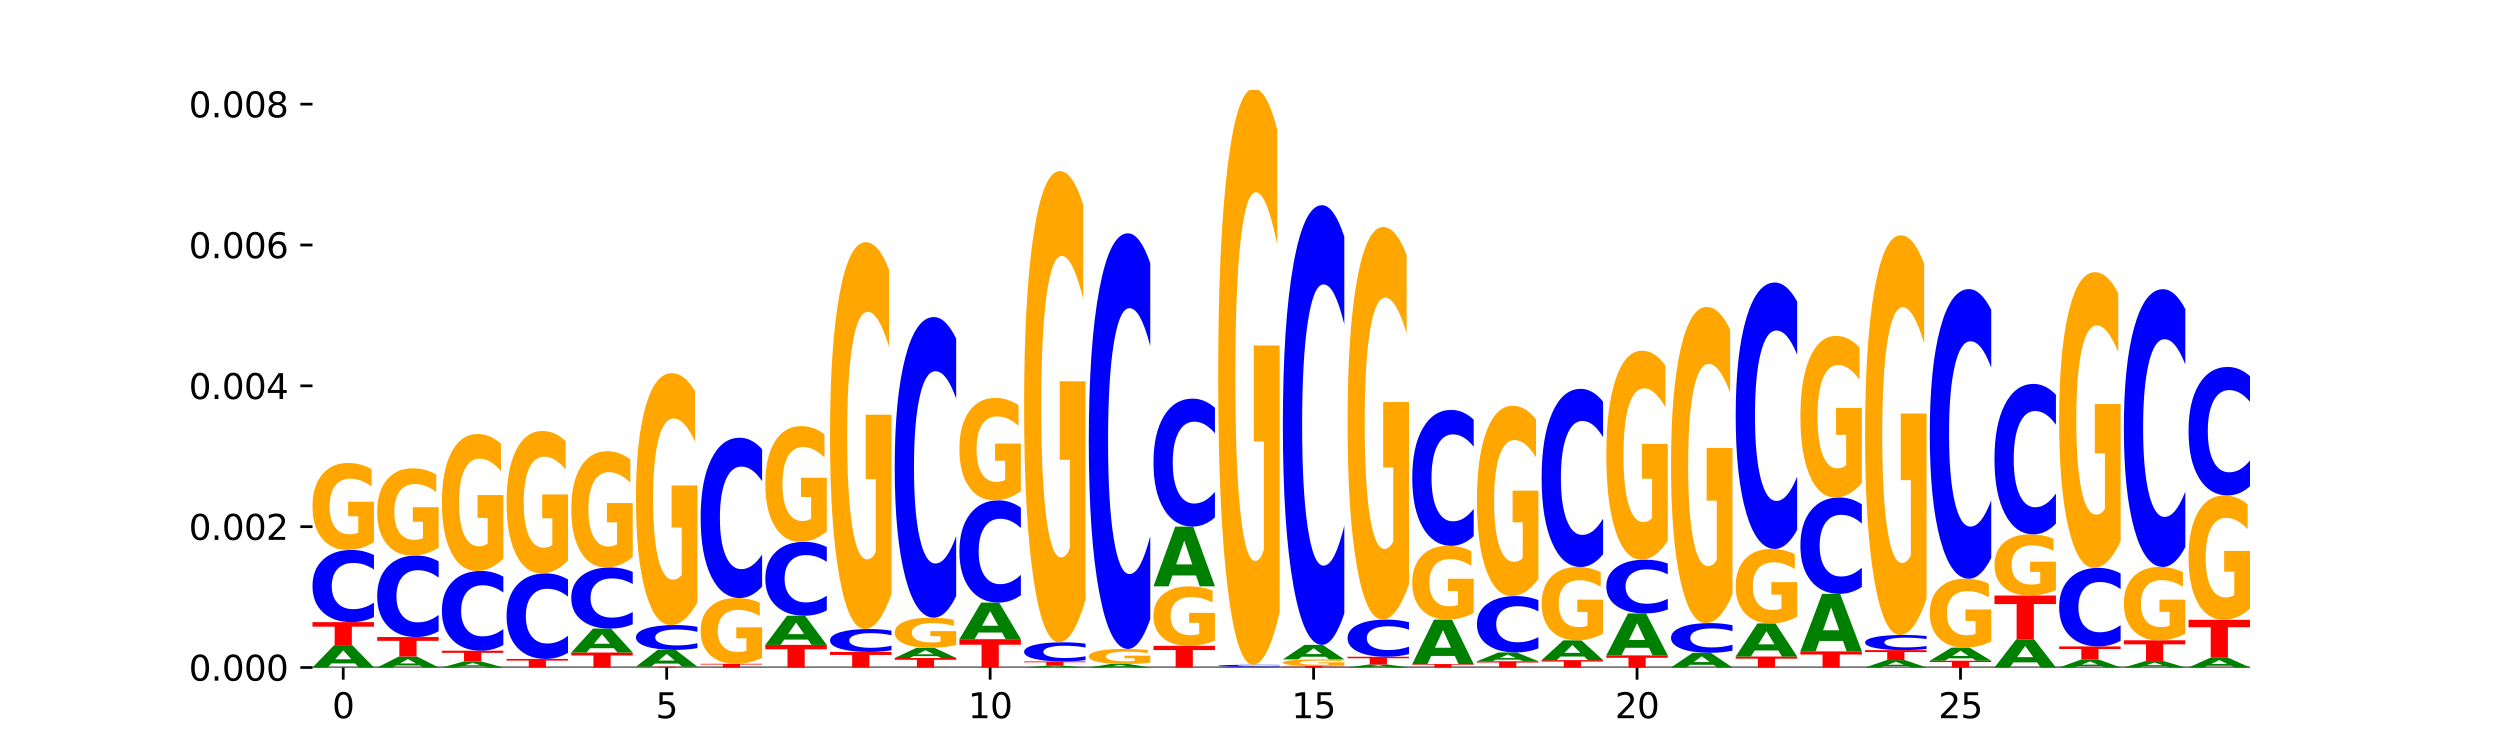 <?xml version="1.0" encoding="utf-8" standalone="no"?>
<!DOCTYPE svg PUBLIC "-//W3C//DTD SVG 1.1//EN"
  "http://www.w3.org/Graphics/SVG/1.1/DTD/svg11.dtd">
<svg xmlns:xlink="http://www.w3.org/1999/xlink" width="720pt" height="216pt" viewBox="0 0 720 216" xmlns="http://www.w3.org/2000/svg" version="1.1">
 <defs>
  <style type="text/css">*{stroke-linejoin: round; stroke-linecap: butt}</style>
 </defs>
 <g id="figure_1">
  <g id="patch_1">
   <path d="M 0 216 
L 720 216 
L 720 0 
L 0 0 
z
" style="fill: #ffffff"/>
  </g>
  <g id="axes_1">
   <g id="patch_2">
    <path d="M 90 192.24 
L 648 192.24 
L 648 25.92 
L 90 25.92 
z
" style="fill: #ffffff"/>
   </g>
   <g id="line2d_1">
    <path d="M 90 192.24 
L 648 192.24 
" clip-path="url(#p658a6d3e18)" style="fill: none; stroke: #000000; stroke-width: 0.5; stroke-linecap: square"/>
   </g>
   <g id="patch_3">
    <path d="M 102.26 191.066 
L 95.454 191.066 
L 94.379 192.24 
L 90 192.24 
L 96.253 185.796 
L 101.446 185.796 
L 107.699 192.24 
L 103.324 192.24 
L 102.26 191.066 
z
M 96.539 189.87 
L 101.164 189.87 
L 98.855 187.307 
L 96.539 189.87 
z
" clip-path="url(#p658a6d3e18)" style="fill: #008000"/>
   </g>
   <g id="patch_4">
    <path d="M 90 179.183 
L 107.699 179.183 
L 107.699 180.473 
L 101.332 180.473 
L 101.332 185.796 
L 96.38 185.796 
L 96.38 180.473 
L 90 180.473 
L 90 179.183 
z
" clip-path="url(#p658a6d3e18)" style="fill: #ff0000"/>
   </g>
   <g id="patch_5">
    <path d="M 107.699 177.692 
Q 106.219 178.431 104.618 178.805 
Q 103.017 179.183 101.273 179.183 
Q 96.074 179.183 93.037 176.382 
Q 90 173.58 90 168.789 
Q 90 163.981 93.037 161.184 
Q 96.074 158.383 101.273 158.383 
Q 103.017 158.383 104.618 158.761 
Q 106.219 159.135 107.699 159.874 
L 107.699 164.02 
Q 106.206 163.04 104.756 162.585 
Q 103.307 162.13 101.706 162.13 
Q 98.834 162.13 97.189 163.904 
Q 95.548 165.674 95.548 168.789 
Q 95.548 171.892 97.189 173.666 
Q 98.834 175.436 101.706 175.436 
Q 103.307 175.436 104.756 174.981 
Q 106.206 174.521 107.699 173.542 
L 107.699 177.692 
z
" clip-path="url(#p658a6d3e18)" style="fill: #0000ff"/>
   </g>
   <g id="patch_6">
    <path d="M 107.699 156.117 
Q 105.914 157.25 103.995 157.819 
Q 102.075 158.383 100.028 158.383 
Q 95.403 158.383 92.701 155.01 
Q 90 151.637 90 145.87 
Q 90 140.035 92.749 136.688 
Q 95.502 133.341 100.29 133.341 
Q 102.134 133.341 103.824 133.796 
Q 105.518 134.246 107.017 135.136 
L 107.017 140.128 
Q 105.47 138.985 103.939 138.421 
Q 102.408 137.852 100.869 137.852 
Q 98.021 137.852 96.478 139.931 
Q 94.935 142.006 94.935 145.87 
Q 94.935 149.698 96.422 151.787 
Q 97.91 153.872 100.647 153.872 
Q 101.392 153.872 102.031 153.753 
Q 102.67 153.629 103.177 153.37 
L 103.177 148.684 
L 100.262 148.684 
L 100.262 144.509 
L 107.699 144.509 
L 107.699 156.117 
z
" clip-path="url(#p658a6d3e18)" style="fill: #ffa600"/>
   </g>
   <g id="patch_7">
    <path d="M 120.892 191.663 
L 114.085 191.663 
L 113.01 192.24 
L 108.631 192.24 
L 114.884 189.072 
L 120.077 189.072 
L 126.331 192.24 
L 121.955 192.24 
L 120.892 191.663 
z
M 115.17 191.075 
L 119.795 191.075 
L 117.486 189.815 
L 115.17 191.075 
z
" clip-path="url(#p658a6d3e18)" style="fill: #008000"/>
   </g>
   <g id="patch_8">
    <path d="M 108.631 183.468 
L 126.331 183.468 
L 126.331 184.561 
L 119.963 184.561 
L 119.963 189.072 
L 115.011 189.072 
L 115.011 184.561 
L 108.631 184.561 
L 108.631 183.468 
z
" clip-path="url(#p658a6d3e18)" style="fill: #ff0000"/>
   </g>
   <g id="patch_9">
    <path d="M 126.331 181.785 
Q 124.85 182.619 123.249 183.041 
Q 121.648 183.468 119.905 183.468 
Q 114.705 183.468 111.668 180.306 
Q 108.631 177.145 108.631 171.738 
Q 108.631 166.312 111.668 163.155 
Q 114.705 159.994 119.905 159.994 
Q 121.648 159.994 123.249 160.421 
Q 124.85 160.842 126.331 161.676 
L 126.331 166.356 
Q 124.837 165.25 123.387 164.736 
Q 121.938 164.222 120.337 164.222 
Q 117.465 164.222 115.82 166.225 
Q 114.179 168.223 114.179 171.738 
Q 114.179 175.239 115.82 177.242 
Q 117.465 179.239 120.337 179.239 
Q 121.938 179.239 123.387 178.725 
Q 124.837 178.207 126.331 177.101 
L 126.331 181.785 
z
" clip-path="url(#p658a6d3e18)" style="fill: #0000ff"/>
   </g>
   <g id="patch_10">
    <path d="M 126.331 157.722 
Q 124.546 158.858 122.626 159.428 
Q 120.706 159.994 118.659 159.994 
Q 114.034 159.994 111.332 156.611 
Q 108.631 153.229 108.631 147.444 
Q 108.631 141.592 111.38 138.235 
Q 114.133 134.879 118.921 134.879 
Q 120.765 134.879 122.455 135.335 
Q 124.149 135.787 125.648 136.679 
L 125.648 141.685 
Q 124.101 140.539 122.57 139.973 
Q 121.039 139.403 119.5 139.403 
Q 116.652 139.403 115.109 141.488 
Q 113.566 143.569 113.566 147.444 
Q 113.566 151.283 115.053 153.379 
Q 116.541 155.47 119.278 155.47 
Q 120.023 155.47 120.662 155.351 
Q 121.301 155.226 121.808 154.967 
L 121.808 150.266 
L 118.893 150.266 
L 118.893 146.08 
L 126.331 146.08 
L 126.331 157.722 
z
" clip-path="url(#p658a6d3e18)" style="fill: #ffa600"/>
   </g>
   <g id="patch_11">
    <path d="M 139.523 191.926 
L 132.716 191.926 
L 131.641 192.24 
L 127.262 192.24 
L 133.515 190.517 
L 138.708 190.517 
L 144.962 192.24 
L 140.586 192.24 
L 139.523 191.926 
z
M 133.801 191.606 
L 138.426 191.606 
L 136.117 190.921 
L 133.801 191.606 
z
" clip-path="url(#p658a6d3e18)" style="fill: #008000"/>
   </g>
   <g id="patch_12">
    <path d="M 127.262 187.405 
L 144.962 187.405 
L 144.962 188.012 
L 138.594 188.012 
L 138.594 190.517 
L 133.642 190.517 
L 133.642 188.012 
L 127.262 188.012 
L 127.262 187.405 
z
" clip-path="url(#p658a6d3e18)" style="fill: #ff0000"/>
   </g>
   <g id="patch_13">
    <path d="M 144.962 185.758 
Q 143.481 186.574 141.88 186.987 
Q 140.279 187.405 138.536 187.405 
Q 133.336 187.405 130.299 184.311 
Q 127.262 181.217 127.262 175.925 
Q 127.262 170.615 130.299 167.526 
Q 133.336 164.432 138.536 164.432 
Q 140.279 164.432 141.88 164.849 
Q 143.481 165.262 144.962 166.078 
L 144.962 170.658 
Q 143.468 169.576 142.018 169.073 
Q 140.569 168.57 138.968 168.57 
Q 136.096 168.57 134.451 170.53 
Q 132.81 172.485 132.81 175.925 
Q 132.81 179.352 134.451 181.312 
Q 136.096 183.267 138.968 183.267 
Q 140.569 183.267 142.018 182.764 
Q 143.468 182.256 144.962 181.174 
L 144.962 185.758 
z
" clip-path="url(#p658a6d3e18)" style="fill: #0000ff"/>
   </g>
   <g id="patch_14">
    <path d="M 144.962 160.863 
Q 143.177 162.647 141.257 163.544 
Q 139.337 164.432 137.29 164.432 
Q 132.665 164.432 129.963 159.12 
Q 127.262 153.808 127.262 144.725 
Q 127.262 135.536 130.011 130.265 
Q 132.764 124.994 137.552 124.994 
Q 139.396 124.994 141.086 125.711 
Q 142.78 126.42 144.279 127.821 
L 144.279 135.682 
Q 142.732 133.882 141.201 132.994 
Q 139.67 132.098 138.131 132.098 
Q 135.283 132.098 133.74 135.373 
Q 132.197 138.64 132.197 144.725 
Q 132.197 150.754 133.684 154.045 
Q 135.172 157.328 137.909 157.328 
Q 138.655 157.328 139.293 157.14 
Q 139.932 156.945 140.44 156.538 
L 140.44 149.157 
L 137.524 149.157 
L 137.524 142.583 
L 144.962 142.583 
L 144.962 160.863 
z
" clip-path="url(#p658a6d3e18)" style="fill: #ffa600"/>
   </g>
   <g id="patch_15">
    <path d="M 145.893 189.768 
L 163.593 189.768 
L 163.593 190.25 
L 157.225 190.25 
L 157.225 192.24 
L 152.273 192.24 
L 152.273 190.25 
L 145.893 190.25 
L 145.893 189.768 
z
" clip-path="url(#p658a6d3e18)" style="fill: #ff0000"/>
   </g>
   <g id="patch_16">
    <path d="M 163.593 188.002 
Q 162.112 188.877 160.511 189.32 
Q 158.91 189.768 157.167 189.768 
Q 151.967 189.768 148.93 186.45 
Q 145.893 183.132 145.893 177.458 
Q 145.893 171.764 148.93 168.451 
Q 151.967 165.134 157.167 165.134 
Q 158.91 165.134 160.511 165.581 
Q 162.112 166.024 163.593 166.899 
L 163.593 171.81 
Q 162.099 170.65 160.649 170.11 
Q 159.2 169.571 157.599 169.571 
Q 154.727 169.571 153.082 171.672 
Q 151.441 173.769 151.441 177.458 
Q 151.441 181.132 153.082 183.234 
Q 154.727 185.33 157.599 185.33 
Q 159.2 185.33 160.649 184.791 
Q 162.099 184.246 163.593 183.086 
L 163.593 188.002 
z
" clip-path="url(#p658a6d3e18)" style="fill: #0000ff"/>
   </g>
   <g id="patch_17">
    <path d="M 163.593 161.423 
Q 161.808 163.278 159.888 164.21 
Q 157.968 165.134 155.921 165.134 
Q 151.296 165.134 148.594 159.611 
Q 145.893 154.088 145.893 144.643 
Q 145.893 135.088 148.642 129.607 
Q 151.395 124.126 156.183 124.126 
Q 158.027 124.126 159.717 124.872 
Q 161.411 125.609 162.91 127.066 
L 162.91 135.24 
Q 161.363 133.368 159.832 132.445 
Q 158.301 131.513 156.762 131.513 
Q 153.914 131.513 152.371 134.918 
Q 150.828 138.315 150.828 144.643 
Q 150.828 150.911 152.315 154.333 
Q 153.803 157.747 156.54 157.747 
Q 157.286 157.747 157.924 157.552 
Q 158.563 157.349 159.071 156.925 
L 159.071 149.251 
L 156.155 149.251 
L 156.155 142.415 
L 163.593 142.415 
L 163.593 161.423 
z
" clip-path="url(#p658a6d3e18)" style="fill: #ffa600"/>
   </g>
   <g id="patch_18">
    <path d="M 164.524 187.934 
L 182.224 187.934 
L 182.224 188.774 
L 175.856 188.774 
L 175.856 192.24 
L 170.904 192.24 
L 170.904 188.774 
L 164.524 188.774 
L 164.524 187.934 
z
" clip-path="url(#p658a6d3e18)" style="fill: #ff0000"/>
   </g>
   <g id="patch_19">
    <path d="M 176.785 186.679 
L 169.978 186.679 
L 168.903 187.934 
L 164.524 187.934 
L 170.777 181.044 
L 175.97 181.044 
L 182.224 187.934 
L 177.849 187.934 
L 176.785 186.679 
z
M 171.063 185.4 
L 175.688 185.4 
L 173.379 182.659 
L 171.063 185.4 
z
" clip-path="url(#p658a6d3e18)" style="fill: #008000"/>
   </g>
   <g id="patch_20">
    <path d="M 182.224 179.781 
Q 180.743 180.407 179.142 180.724 
Q 177.541 181.044 175.798 181.044 
Q 170.598 181.044 167.561 178.67 
Q 164.524 176.296 164.524 172.236 
Q 164.524 168.162 167.561 165.792 
Q 170.598 163.418 175.798 163.418 
Q 177.541 163.418 179.142 163.738 
Q 180.743 164.055 182.224 164.681 
L 182.224 168.195 
Q 180.73 167.365 179.28 166.979 
Q 177.831 166.593 176.23 166.593 
Q 173.358 166.593 171.713 168.097 
Q 170.072 169.597 170.072 172.236 
Q 170.072 174.865 171.713 176.369 
Q 173.358 177.869 176.23 177.869 
Q 177.831 177.869 179.28 177.483 
Q 180.73 177.093 182.224 176.263 
L 182.224 179.781 
z
" clip-path="url(#p658a6d3e18)" style="fill: #0000ff"/>
   </g>
   <g id="patch_21">
    <path d="M 182.224 160.391 
Q 180.439 161.904 178.519 162.665 
Q 176.599 163.418 174.552 163.418 
Q 169.927 163.418 167.226 158.912 
Q 164.524 154.405 164.524 146.699 
Q 164.524 138.903 167.273 134.431 
Q 170.026 129.96 174.814 129.96 
Q 176.658 129.96 178.348 130.568 
Q 180.042 131.169 181.541 132.358 
L 181.541 139.027 
Q 179.994 137.5 178.463 136.747 
Q 176.932 135.986 175.393 135.986 
Q 172.545 135.986 171.002 138.765 
Q 169.459 141.536 169.459 146.699 
Q 169.459 151.814 170.946 154.606 
Q 172.434 157.391 175.171 157.391 
Q 175.917 157.391 176.555 157.232 
Q 177.194 157.066 177.702 156.721 
L 177.702 150.459 
L 174.786 150.459 
L 174.786 144.881 
L 182.224 144.881 
L 182.224 160.391 
z
" clip-path="url(#p658a6d3e18)" style="fill: #ffa600"/>
   </g>
   <g id="patch_22">
    <path d="M 183.155 191.999 
L 200.855 191.999 
L 200.855 192.046 
L 194.487 192.046 
L 194.487 192.24 
L 189.535 192.24 
L 189.535 192.046 
L 183.155 192.046 
L 183.155 191.999 
z
" clip-path="url(#p658a6d3e18)" style="fill: #ff0000"/>
   </g>
   <g id="patch_23">
    <path d="M 195.416 191.12 
L 188.609 191.12 
L 187.534 191.999 
L 183.155 191.999 
L 189.409 187.171 
L 194.601 187.171 
L 200.855 191.999 
L 196.48 191.999 
L 195.416 191.12 
z
M 189.694 190.224 
L 194.319 190.224 
L 192.01 188.303 
L 189.694 190.224 
z
" clip-path="url(#p658a6d3e18)" style="fill: #008000"/>
   </g>
   <g id="patch_24">
    <path d="M 200.855 186.658 
Q 199.374 186.912 197.773 187.041 
Q 196.172 187.171 194.429 187.171 
Q 189.229 187.171 186.192 186.207 
Q 183.155 185.243 183.155 183.595 
Q 183.155 181.941 186.192 180.978 
Q 189.229 180.014 194.429 180.014 
Q 196.172 180.014 197.773 180.144 
Q 199.374 180.273 200.855 180.527 
L 200.855 181.954 
Q 199.361 181.617 197.912 181.46 
Q 196.462 181.303 194.861 181.303 
Q 191.989 181.303 190.344 181.914 
Q 188.703 182.523 188.703 183.595 
Q 188.703 184.662 190.344 185.273 
Q 191.989 185.882 194.861 185.882 
Q 196.462 185.882 197.912 185.725 
Q 199.361 185.567 200.855 185.23 
L 200.855 186.658 
z
" clip-path="url(#p658a6d3e18)" style="fill: #0000ff"/>
   </g>
   <g id="patch_25">
    <path d="M 200.855 173.45 
Q 199.07 176.732 197.15 178.381 
Q 195.23 180.014 193.183 180.014 
Q 188.558 180.014 185.857 170.243 
Q 183.155 160.471 183.155 143.761 
Q 183.155 126.856 185.904 117.159 
Q 188.657 107.463 193.445 107.463 
Q 195.289 107.463 196.979 108.781 
Q 198.673 110.085 200.172 112.663 
L 200.172 127.125 
Q 198.625 123.813 197.094 122.18 
Q 195.563 120.531 194.024 120.531 
Q 191.176 120.531 189.633 126.556 
Q 188.09 132.566 188.09 143.761 
Q 188.09 154.851 189.577 160.906 
Q 191.065 166.946 193.802 166.946 
Q 194.548 166.946 195.186 166.601 
Q 195.825 166.241 196.333 165.492 
L 196.333 151.914 
L 193.417 151.914 
L 193.417 139.819 
L 200.855 139.819 
L 200.855 173.45 
z
" clip-path="url(#p658a6d3e18)" style="fill: #ffa600"/>
   </g>
   <g id="patch_26">
    <path d="M 201.786 191.169 
L 219.486 191.169 
L 219.486 191.378 
L 213.118 191.378 
L 213.118 192.24 
L 208.166 192.24 
L 208.166 191.378 
L 201.786 191.378 
L 201.786 191.169 
z
" clip-path="url(#p658a6d3e18)" style="fill: #ff0000"/>
   </g>
   <g id="patch_27">
    <path d="M 219.486 189.456 
Q 217.701 190.313 215.781 190.743 
Q 213.861 191.169 211.814 191.169 
Q 207.189 191.169 204.488 188.619 
Q 201.786 186.068 201.786 181.707 
Q 201.786 177.294 204.535 174.764 
Q 207.288 172.233 212.076 172.233 
Q 213.921 172.233 215.61 172.577 
Q 217.304 172.917 218.804 173.59 
L 218.804 177.365 
Q 217.257 176.5 215.725 176.074 
Q 214.194 175.644 212.655 175.644 
Q 209.807 175.644 208.264 177.216 
Q 206.721 178.785 206.721 181.707 
Q 206.721 184.601 208.208 186.182 
Q 209.696 187.758 212.433 187.758 
Q 213.179 187.758 213.817 187.668 
Q 214.456 187.574 214.964 187.379 
L 214.964 183.835 
L 212.048 183.835 
L 212.048 180.678 
L 219.486 180.678 
L 219.486 189.456 
z
" clip-path="url(#p658a6d3e18)" style="fill: #ffa600"/>
   </g>
   <g id="patch_28">
    <path d="M 219.486 168.923 
Q 218.005 170.564 216.404 171.393 
Q 214.803 172.233 213.06 172.233 
Q 207.86 172.233 204.823 166.015 
Q 201.786 159.796 201.786 149.163 
Q 201.786 138.491 204.823 132.282 
Q 207.86 126.064 213.06 126.064 
Q 214.803 126.064 216.404 126.903 
Q 218.005 127.733 219.486 129.373 
L 219.486 138.577 
Q 217.992 136.402 216.543 135.391 
Q 215.093 134.38 213.492 134.38 
Q 210.62 134.38 208.975 138.319 
Q 207.334 142.248 207.334 149.163 
Q 207.334 156.048 208.975 159.987 
Q 210.62 163.916 213.492 163.916 
Q 215.093 163.916 216.543 162.905 
Q 217.992 161.885 219.486 159.711 
L 219.486 168.923 
z
" clip-path="url(#p658a6d3e18)" style="fill: #0000ff"/>
   </g>
   <g id="patch_29">
    <path d="M 220.417 185.728 
L 238.117 185.728 
L 238.117 186.998 
L 231.749 186.998 
L 231.749 192.24 
L 226.797 192.24 
L 226.797 186.998 
L 220.417 186.998 
L 220.417 185.728 
z
" clip-path="url(#p658a6d3e18)" style="fill: #ff0000"/>
   </g>
   <g id="patch_30">
    <path d="M 232.678 184.198 
L 225.871 184.198 
L 224.796 185.728 
L 220.417 185.728 
L 226.671 177.328 
L 231.864 177.328 
L 238.117 185.728 
L 233.742 185.728 
L 232.678 184.198 
z
M 226.957 182.639 
L 231.581 182.639 
L 229.273 179.297 
L 226.957 182.639 
z
" clip-path="url(#p658a6d3e18)" style="fill: #008000"/>
   </g>
   <g id="patch_31">
    <path d="M 238.117 175.802 
Q 236.636 176.558 235.035 176.941 
Q 233.434 177.328 231.691 177.328 
Q 226.491 177.328 223.454 174.46 
Q 220.417 171.593 220.417 166.69 
Q 220.417 161.769 223.454 158.906 
Q 226.491 156.039 231.691 156.039 
Q 233.434 156.039 235.035 156.426 
Q 236.636 156.809 238.117 157.565 
L 238.117 161.809 
Q 236.623 160.806 235.174 160.34 
Q 233.724 159.874 232.123 159.874 
Q 229.252 159.874 227.606 161.69 
Q 225.965 163.502 225.965 166.69 
Q 225.965 169.865 227.606 171.681 
Q 229.252 173.493 232.123 173.493 
Q 233.724 173.493 235.174 173.027 
Q 236.623 172.556 238.117 171.554 
L 238.117 175.802 
z
" clip-path="url(#p658a6d3e18)" style="fill: #0000ff"/>
   </g>
   <g id="patch_32">
    <path d="M 238.117 153.025 
Q 236.332 154.532 234.412 155.289 
Q 232.492 156.039 230.445 156.039 
Q 225.82 156.039 223.119 151.552 
Q 220.417 147.065 220.417 139.391 
Q 220.417 131.627 223.166 127.175 
Q 225.919 122.722 230.707 122.722 
Q 232.552 122.722 234.241 123.327 
Q 235.935 123.926 237.435 125.11 
L 237.435 131.751 
Q 235.888 130.23 234.356 129.48 
Q 232.825 128.723 231.286 128.723 
Q 228.438 128.723 226.895 131.49 
Q 225.352 134.25 225.352 139.391 
Q 225.352 144.484 226.839 147.264 
Q 228.327 150.038 231.064 150.038 
Q 231.81 150.038 232.448 149.88 
Q 233.087 149.714 233.595 149.37 
L 233.595 143.135 
L 230.679 143.135 
L 230.679 137.581 
L 238.117 137.581 
L 238.117 153.025 
z
" clip-path="url(#p658a6d3e18)" style="fill: #ffa600"/>
   </g>
   <g id="patch_33">
    <path d="M 239.048 187.752 
L 256.748 187.752 
L 256.748 188.627 
L 250.38 188.627 
L 250.38 192.24 
L 245.428 192.24 
L 245.428 188.627 
L 239.048 188.627 
L 239.048 187.752 
z
" clip-path="url(#p658a6d3e18)" style="fill: #ff0000"/>
   </g>
   <g id="patch_34">
    <path d="M 256.748 187.28 
Q 255.267 187.514 253.666 187.632 
Q 252.066 187.752 250.322 187.752 
Q 245.122 187.752 242.085 186.864 
Q 239.048 185.977 239.048 184.458 
Q 239.048 182.935 242.085 182.048 
Q 245.122 181.161 250.322 181.161 
Q 252.066 181.161 253.666 181.28 
Q 255.267 181.399 256.748 181.633 
L 256.748 182.947 
Q 255.254 182.637 253.805 182.492 
Q 252.355 182.348 250.754 182.348 
Q 247.883 182.348 246.237 182.91 
Q 244.596 183.471 244.596 184.458 
Q 244.596 185.441 246.237 186.004 
Q 247.883 186.565 250.754 186.565 
Q 252.355 186.565 253.805 186.42 
Q 255.254 186.275 256.748 185.964 
L 256.748 187.28 
z
" clip-path="url(#p658a6d3e18)" style="fill: #0000ff"/>
   </g>
   <g id="patch_35">
    <path d="M 256.748 171.081 
Q 254.963 176.121 253.043 178.652 
Q 251.123 181.161 249.076 181.161 
Q 244.451 181.161 241.75 166.156 
Q 239.048 151.151 239.048 125.49 
Q 239.048 99.531 241.797 84.641 
Q 244.55 69.751 249.338 69.751 
Q 251.183 69.751 252.872 71.776 
Q 254.566 73.778 256.066 77.737 
L 256.066 99.945 
Q 254.519 94.859 252.987 92.35 
Q 251.456 89.819 249.917 89.819 
Q 247.069 89.819 245.526 99.07 
Q 243.983 108.299 243.983 125.49 
Q 243.983 142.52 245.471 151.818 
Q 246.958 161.093 249.695 161.093 
Q 250.441 161.093 251.079 160.563 
Q 251.718 160.011 252.226 158.86 
L 252.226 138.01 
L 249.31 138.01 
L 249.31 119.438 
L 256.748 119.438 
L 256.748 171.081 
z
" clip-path="url(#p658a6d3e18)" style="fill: #ffa600"/>
   </g>
   <g id="patch_36">
    <path d="M 257.679 189.495 
L 275.379 189.495 
L 275.379 190.03 
L 269.011 190.03 
L 269.011 192.24 
L 264.06 192.24 
L 264.06 190.03 
L 257.679 190.03 
L 257.679 189.495 
z
" clip-path="url(#p658a6d3e18)" style="fill: #ff0000"/>
   </g>
   <g id="patch_37">
    <path d="M 269.94 188.963 
L 263.133 188.963 
L 262.058 189.495 
L 257.679 189.495 
L 263.933 186.575 
L 269.126 186.575 
L 275.379 189.495 
L 271.004 189.495 
L 269.94 188.963 
z
M 264.219 188.421 
L 268.843 188.421 
L 266.535 187.26 
L 264.219 188.421 
z
" clip-path="url(#p658a6d3e18)" style="fill: #008000"/>
   </g>
   <g id="patch_38">
    <path d="M 275.379 185.789 
Q 273.594 186.182 271.674 186.38 
Q 269.754 186.575 267.707 186.575 
Q 263.082 186.575 260.381 185.405 
Q 257.679 184.235 257.679 182.233 
Q 257.679 180.209 260.428 179.047 
Q 263.181 177.886 267.969 177.886 
Q 269.814 177.886 271.503 178.044 
Q 273.197 178.2 274.697 178.509 
L 274.697 180.241 
Q 273.15 179.844 271.619 179.649 
Q 270.087 179.451 268.548 179.451 
Q 265.7 179.451 264.157 180.173 
Q 262.614 180.893 262.614 182.233 
Q 262.614 183.562 264.102 184.287 
Q 265.589 185.01 268.326 185.01 
Q 269.072 185.01 269.711 184.969 
Q 270.349 184.926 270.857 184.836 
L 270.857 183.21 
L 267.941 183.21 
L 267.941 181.761 
L 275.379 181.761 
L 275.379 185.789 
z
" clip-path="url(#p658a6d3e18)" style="fill: #ffa600"/>
   </g>
   <g id="patch_39">
    <path d="M 275.379 171.681 
Q 273.898 174.757 272.297 176.313 
Q 270.697 177.886 268.953 177.886 
Q 263.753 177.886 260.716 166.227 
Q 257.679 154.568 257.679 134.63 
Q 257.679 114.62 260.716 102.978 
Q 263.753 91.319 268.953 91.319 
Q 270.697 91.319 272.297 92.893 
Q 273.898 94.449 275.379 97.524 
L 275.379 114.781 
Q 273.885 110.703 272.436 108.808 
Q 270.986 106.912 269.385 106.912 
Q 266.514 106.912 264.868 114.298 
Q 263.227 121.665 263.227 134.63 
Q 263.227 147.54 264.868 154.926 
Q 266.514 162.293 269.385 162.293 
Q 270.986 162.293 272.436 160.398 
Q 273.885 158.484 275.379 154.407 
L 275.379 171.681 
z
" clip-path="url(#p658a6d3e18)" style="fill: #0000ff"/>
   </g>
   <g id="patch_40">
    <path d="M 276.311 184.087 
L 294.01 184.087 
L 294.01 185.677 
L 287.642 185.677 
L 287.642 192.24 
L 282.691 192.24 
L 282.691 185.677 
L 276.311 185.677 
L 276.311 184.087 
z
" clip-path="url(#p658a6d3e18)" style="fill: #ff0000"/>
   </g>
   <g id="patch_41">
    <path d="M 288.571 182.167 
L 281.764 182.167 
L 280.689 184.087 
L 276.311 184.087 
L 282.564 173.548 
L 287.757 173.548 
L 294.01 184.087 
L 289.635 184.087 
L 288.571 182.167 
z
M 282.85 180.211 
L 287.474 180.211 
L 285.166 176.019 
L 282.85 180.211 
z
" clip-path="url(#p658a6d3e18)" style="fill: #008000"/>
   </g>
   <g id="patch_42">
    <path d="M 294.01 171.437 
Q 292.529 172.483 290.929 173.013 
Q 289.328 173.548 287.584 173.548 
Q 282.384 173.548 279.347 169.582 
Q 276.311 165.616 276.311 158.833 
Q 276.311 152.026 279.347 148.066 
Q 282.384 144.1 287.584 144.1 
Q 289.328 144.1 290.929 144.635 
Q 292.529 145.164 294.01 146.21 
L 294.01 152.081 
Q 292.516 150.694 291.067 150.049 
Q 289.617 149.404 288.017 149.404 
Q 285.145 149.404 283.499 151.916 
Q 281.858 154.423 281.858 158.833 
Q 281.858 163.225 283.499 165.737 
Q 285.145 168.243 288.017 168.243 
Q 289.617 168.243 291.067 167.599 
Q 292.516 166.948 294.01 165.561 
L 294.01 171.437 
z
" clip-path="url(#p658a6d3e18)" style="fill: #0000ff"/>
   </g>
   <g id="patch_43">
    <path d="M 294.01 141.432 
Q 292.225 142.766 290.305 143.436 
Q 288.385 144.1 286.338 144.1 
Q 281.713 144.1 279.012 140.128 
Q 276.311 136.156 276.311 129.364 
Q 276.311 122.493 279.059 118.552 
Q 281.812 114.61 286.6 114.61 
Q 288.445 114.61 290.135 115.147 
Q 291.828 115.677 293.328 116.724 
L 293.328 122.603 
Q 291.781 121.256 290.25 120.592 
Q 288.718 119.922 287.179 119.922 
Q 284.331 119.922 282.788 122.371 
Q 281.245 124.814 281.245 129.364 
Q 281.245 133.872 282.733 136.333 
Q 284.22 138.788 286.957 138.788 
Q 287.703 138.788 288.342 138.648 
Q 288.98 138.502 289.488 138.197 
L 289.488 132.678 
L 286.572 132.678 
L 286.572 127.762 
L 294.01 127.762 
L 294.01 141.432 
z
" clip-path="url(#p658a6d3e18)" style="fill: #ffa600"/>
   </g>
   <g id="patch_44">
    <path d="M 307.202 192.148 
L 300.395 192.148 
L 299.32 192.24 
L 294.942 192.24 
L 301.195 191.734 
L 306.388 191.734 
L 312.641 192.24 
L 308.266 192.24 
L 307.202 192.148 
z
M 301.481 192.054 
L 306.106 192.054 
L 303.797 191.853 
L 301.481 192.054 
z
" clip-path="url(#p658a6d3e18)" style="fill: #008000"/>
   </g>
   <g id="patch_45">
    <path d="M 294.942 190.498 
L 312.641 190.498 
L 312.641 190.739 
L 306.273 190.739 
L 306.273 191.734 
L 301.322 191.734 
L 301.322 190.739 
L 294.942 190.739 
L 294.942 190.498 
z
" clip-path="url(#p658a6d3e18)" style="fill: #ff0000"/>
   </g>
   <g id="patch_46">
    <path d="M 312.641 190.103 
Q 311.161 190.298 309.56 190.397 
Q 307.959 190.498 306.215 190.498 
Q 301.015 190.498 297.978 189.755 
Q 294.942 189.013 294.942 187.743 
Q 294.942 186.468 297.978 185.727 
Q 301.015 184.984 306.215 184.984 
Q 307.959 184.984 309.56 185.084 
Q 311.161 185.183 312.641 185.379 
L 312.641 186.478 
Q 311.147 186.219 309.698 186.098 
Q 308.249 185.977 306.648 185.977 
Q 303.776 185.977 302.13 186.448 
Q 300.489 186.917 300.489 187.743 
Q 300.489 188.565 302.13 189.035 
Q 303.776 189.505 306.648 189.505 
Q 308.249 189.505 309.698 189.384 
Q 311.147 189.262 312.641 189.002 
L 312.641 190.103 
z
" clip-path="url(#p658a6d3e18)" style="fill: #0000ff"/>
   </g>
   <g id="patch_47">
    <path d="M 312.641 172.705 
Q 310.856 178.844 308.936 181.928 
Q 307.016 184.984 304.969 184.984 
Q 300.344 184.984 297.643 166.705 
Q 294.942 148.427 294.942 117.168 
Q 294.942 85.544 297.691 67.406 
Q 300.443 49.267 305.231 49.267 
Q 307.076 49.267 308.766 51.734 
Q 310.459 54.173 311.959 58.995 
L 311.959 86.049 
Q 310.412 79.853 308.881 76.797 
Q 307.349 73.714 305.81 73.714 
Q 302.962 73.714 301.419 84.984 
Q 299.876 96.226 299.876 117.168 
Q 299.876 137.914 301.364 149.24 
Q 302.851 160.538 305.588 160.538 
Q 306.334 160.538 306.973 159.893 
Q 307.611 159.22 308.119 157.818 
L 308.119 132.419 
L 305.203 132.419 
L 305.203 109.795 
L 312.641 109.795 
L 312.641 172.705 
z
" clip-path="url(#p658a6d3e18)" style="fill: #ffa600"/>
   </g>
   <g id="patch_48">
    <path d="M 325.833 192.057 
L 319.026 192.057 
L 317.951 192.24 
L 313.573 192.24 
L 319.826 191.235 
L 325.019 191.235 
L 331.272 192.24 
L 326.897 192.24 
L 325.833 192.057 
z
M 320.112 191.87 
L 324.737 191.87 
L 322.428 191.471 
L 320.112 191.87 
z
" clip-path="url(#p658a6d3e18)" style="fill: #008000"/>
   </g>
   <g id="patch_49">
    <path d="M 331.272 190.842 
Q 329.487 191.039 327.567 191.137 
Q 325.647 191.235 323.6 191.235 
Q 318.975 191.235 316.274 190.651 
Q 313.573 190.066 313.573 189.066 
Q 313.573 188.055 316.322 187.475 
Q 319.074 186.895 323.862 186.895 
Q 325.707 186.895 327.397 186.974 
Q 329.09 187.052 330.59 187.206 
L 330.59 188.071 
Q 329.043 187.873 327.512 187.775 
Q 325.981 187.677 324.441 187.677 
Q 321.593 187.677 320.05 188.037 
Q 318.507 188.397 318.507 189.066 
Q 318.507 189.73 319.995 190.092 
Q 321.482 190.453 324.219 190.453 
Q 324.965 190.453 325.604 190.433 
Q 326.242 190.411 326.75 190.366 
L 326.75 189.554 
L 323.835 189.554 
L 323.835 188.831 
L 331.272 188.831 
L 331.272 190.842 
z
" clip-path="url(#p658a6d3e18)" style="fill: #ffa600"/>
   </g>
   <g id="patch_50">
    <path d="M 331.272 178.315 
Q 329.792 182.568 328.191 184.719 
Q 326.59 186.895 324.846 186.895 
Q 319.646 186.895 316.609 170.773 
Q 313.573 154.651 313.573 127.081 
Q 313.573 99.412 316.609 83.315 
Q 319.646 67.193 324.846 67.193 
Q 326.59 67.193 328.191 69.369 
Q 329.792 71.52 331.272 75.773 
L 331.272 99.634 
Q 329.778 93.997 328.329 91.376 
Q 326.88 88.755 325.279 88.755 
Q 322.407 88.755 320.761 98.967 
Q 319.12 109.154 319.12 127.081 
Q 319.12 144.934 320.761 155.146 
Q 322.407 165.333 325.279 165.333 
Q 326.88 165.333 328.329 162.712 
Q 329.778 160.066 331.272 154.429 
L 331.272 178.315 
z
" clip-path="url(#p658a6d3e18)" style="fill: #0000ff"/>
   </g>
   <g id="patch_51">
    <path d="M 332.204 186.013 
L 349.903 186.013 
L 349.903 187.228 
L 343.535 187.228 
L 343.535 192.24 
L 338.584 192.24 
L 338.584 187.228 
L 332.204 187.228 
L 332.204 186.013 
z
" clip-path="url(#p658a6d3e18)" style="fill: #ff0000"/>
   </g>
   <g id="patch_52">
    <path d="M 349.903 184.462 
Q 348.118 185.238 346.198 185.627 
Q 344.278 186.013 342.232 186.013 
Q 337.606 186.013 334.905 183.704 
Q 332.204 181.395 332.204 177.446 
Q 332.204 173.451 334.953 171.16 
Q 337.706 168.869 342.493 168.869 
Q 344.338 168.869 346.028 169.18 
Q 347.721 169.488 349.221 170.097 
L 349.221 173.515 
Q 347.674 172.732 346.143 172.346 
Q 344.612 171.957 343.072 171.957 
Q 340.224 171.957 338.681 173.38 
Q 337.138 174.801 337.138 177.446 
Q 337.138 180.067 338.626 181.498 
Q 340.113 182.925 342.85 182.925 
Q 343.596 182.925 344.235 182.843 
Q 344.873 182.758 345.381 182.581 
L 345.381 179.373 
L 342.466 179.373 
L 342.466 176.515 
L 349.903 176.515 
L 349.903 184.462 
z
" clip-path="url(#p658a6d3e18)" style="fill: #ffa600"/>
   </g>
   <g id="patch_53">
    <path d="M 344.464 165.734 
L 337.657 165.734 
L 336.582 168.869 
L 332.204 168.869 
L 338.457 151.66 
L 343.65 151.66 
L 349.903 168.869 
L 345.528 168.869 
L 344.464 165.734 
z
M 338.743 162.54 
L 343.368 162.54 
L 341.059 155.694 
L 338.743 162.54 
z
" clip-path="url(#p658a6d3e18)" style="fill: #008000"/>
   </g>
   <g id="patch_54">
    <path d="M 349.903 149.018 
Q 348.423 150.327 346.822 150.99 
Q 345.221 151.66 343.477 151.66 
Q 338.277 151.66 335.241 146.696 
Q 332.204 141.733 332.204 133.245 
Q 332.204 124.726 335.241 119.77 
Q 338.277 114.807 343.477 114.807 
Q 345.221 114.807 346.822 115.477 
Q 348.423 116.139 349.903 117.449 
L 349.903 124.795 
Q 348.409 123.059 346.96 122.252 
Q 345.511 121.445 343.91 121.445 
Q 341.038 121.445 339.392 124.589 
Q 337.751 127.726 337.751 133.245 
Q 337.751 138.741 339.392 141.885 
Q 341.038 145.021 343.91 145.021 
Q 345.511 145.021 346.96 144.215 
Q 348.409 143.4 349.903 141.664 
L 349.903 149.018 
z
" clip-path="url(#p658a6d3e18)" style="fill: #0000ff"/>
   </g>
   <g id="patch_55">
    <path d="M 363.095 192.204 
L 356.288 192.204 
L 355.213 192.24 
L 350.835 192.24 
L 357.088 192.04 
L 362.281 192.04 
L 368.534 192.24 
L 364.159 192.24 
L 363.095 192.204 
z
M 357.374 192.167 
L 361.999 192.167 
L 359.69 192.087 
L 357.374 192.167 
z
" clip-path="url(#p658a6d3e18)" style="fill: #008000"/>
   </g>
   <g id="patch_56">
    <path d="M 368.534 191.998 
Q 367.054 192.019 365.453 192.03 
Q 363.852 192.04 362.108 192.04 
Q 356.908 192.04 353.872 191.961 
Q 350.835 191.881 350.835 191.745 
Q 350.835 191.609 353.872 191.529 
Q 356.908 191.45 362.108 191.45 
Q 363.852 191.45 365.453 191.46 
Q 367.054 191.471 368.534 191.492 
L 368.534 191.61 
Q 367.04 191.582 365.591 191.569 
Q 364.142 191.556 362.541 191.556 
Q 359.669 191.556 358.023 191.606 
Q 356.382 191.657 356.382 191.745 
Q 356.382 191.833 358.023 191.884 
Q 359.669 191.934 362.541 191.934 
Q 364.142 191.934 365.591 191.921 
Q 367.04 191.908 368.534 191.88 
L 368.534 191.998 
z
" clip-path="url(#p658a6d3e18)" style="fill: #0000ff"/>
   </g>
   <g id="patch_57">
    <path d="M 368.534 176.434 
Q 366.749 183.942 364.829 187.713 
Q 362.909 191.45 360.863 191.45 
Q 356.237 191.45 353.536 169.097 
Q 350.835 146.745 350.835 108.52 
Q 350.835 69.849 353.584 47.668 
Q 356.337 25.487 361.124 25.487 
Q 362.969 25.487 364.659 28.504 
Q 366.353 31.486 367.852 37.383 
L 367.852 70.466 
Q 366.305 62.889 364.774 59.152 
Q 363.243 55.381 361.704 55.381 
Q 358.855 55.381 357.312 69.163 
Q 355.769 82.91 355.769 108.52 
Q 355.769 133.889 357.257 147.739 
Q 358.744 161.555 361.481 161.555 
Q 362.227 161.555 362.866 160.767 
Q 363.504 159.944 364.012 158.23 
L 364.012 127.169 
L 361.097 127.169 
L 361.097 99.503 
L 368.534 99.503 
L 368.534 176.434 
z
" clip-path="url(#p658a6d3e18)" style="fill: #ffa600"/>
   </g>
   <g id="patch_58">
    <path d="M 369.466 191.798 
L 387.165 191.798 
L 387.165 191.885 
L 380.798 191.885 
L 380.798 192.24 
L 375.846 192.24 
L 375.846 191.885 
L 369.466 191.885 
L 369.466 191.798 
z
" clip-path="url(#p658a6d3e18)" style="fill: #ff0000"/>
   </g>
   <g id="patch_59">
    <path d="M 387.165 191.627 
Q 385.38 191.713 383.46 191.756 
Q 381.54 191.798 379.494 191.798 
Q 374.868 191.798 372.167 191.543 
Q 369.466 191.287 369.466 190.85 
Q 369.466 190.407 372.215 190.154 
Q 374.968 189.9 379.755 189.9 
Q 381.6 189.9 383.29 189.934 
Q 384.984 189.969 386.483 190.036 
L 386.483 190.414 
Q 384.936 190.328 383.405 190.285 
Q 381.874 190.242 380.335 190.242 
Q 377.486 190.242 375.943 190.4 
Q 374.4 190.557 374.4 190.85 
Q 374.4 191.14 375.888 191.298 
Q 377.375 191.456 380.112 191.456 
Q 380.858 191.456 381.497 191.447 
Q 382.135 191.438 382.643 191.418 
L 382.643 191.063 
L 379.728 191.063 
L 379.728 190.747 
L 387.165 190.747 
L 387.165 191.627 
z
" clip-path="url(#p658a6d3e18)" style="fill: #ffa600"/>
   </g>
   <g id="patch_60">
    <path d="M 381.726 189.138 
L 374.919 189.138 
L 373.845 189.9 
L 369.466 189.9 
L 375.719 185.717 
L 380.912 185.717 
L 387.165 189.9 
L 382.79 189.9 
L 381.726 189.138 
z
M 376.005 188.362 
L 380.63 188.362 
L 378.321 186.698 
L 376.005 188.362 
z
" clip-path="url(#p658a6d3e18)" style="fill: #008000"/>
   </g>
   <g id="patch_61">
    <path d="M 387.165 176.641 
Q 385.685 181.14 384.084 183.416 
Q 382.483 185.717 380.739 185.717 
Q 375.54 185.717 372.503 168.664 
Q 369.466 151.611 369.466 122.447 
Q 369.466 93.18 372.503 76.152 
Q 375.54 59.099 380.739 59.099 
Q 382.483 59.099 384.084 61.401 
Q 385.685 63.676 387.165 68.175 
L 387.165 93.415 
Q 385.671 87.452 384.222 84.679 
Q 382.773 81.907 381.172 81.907 
Q 378.3 81.907 376.654 92.709 
Q 375.013 103.485 375.013 122.447 
Q 375.013 141.332 376.654 152.134 
Q 378.3 162.91 381.172 162.91 
Q 382.773 162.91 384.222 160.137 
Q 385.671 157.339 387.165 151.375 
L 387.165 176.641 
z
" clip-path="url(#p658a6d3e18)" style="fill: #0000ff"/>
   </g>
   <g id="patch_62">
    <path d="M 400.357 192.081 
L 393.55 192.081 
L 392.476 192.24 
L 388.097 192.24 
L 394.35 191.365 
L 399.543 191.365 
L 405.796 192.24 
L 401.421 192.24 
L 400.357 192.081 
z
M 394.636 191.918 
L 399.261 191.918 
L 396.952 191.57 
L 394.636 191.918 
z
" clip-path="url(#p658a6d3e18)" style="fill: #008000"/>
   </g>
   <g id="patch_63">
    <path d="M 388.097 189.144 
L 405.796 189.144 
L 405.796 189.577 
L 399.429 189.577 
L 399.429 191.365 
L 394.477 191.365 
L 394.477 189.577 
L 388.097 189.577 
L 388.097 189.144 
z
" clip-path="url(#p658a6d3e18)" style="fill: #ff0000"/>
   </g>
   <g id="patch_64">
    <path d="M 405.796 188.377 
Q 404.316 188.757 402.715 188.949 
Q 401.114 189.144 399.37 189.144 
Q 394.171 189.144 391.134 187.702 
Q 388.097 186.261 388.097 183.795 
Q 388.097 181.321 391.134 179.882 
Q 394.171 178.44 399.37 178.44 
Q 401.114 178.44 402.715 178.635 
Q 404.316 178.827 405.796 179.207 
L 405.796 181.341 
Q 404.302 180.837 402.853 180.603 
Q 401.404 180.368 399.803 180.368 
Q 396.931 180.368 395.285 181.281 
Q 393.644 182.192 393.644 183.795 
Q 393.644 185.392 395.285 186.305 
Q 396.931 187.216 399.803 187.216 
Q 401.404 187.216 402.853 186.981 
Q 404.302 186.745 405.796 186.241 
L 405.796 188.377 
z
" clip-path="url(#p658a6d3e18)" style="fill: #0000ff"/>
   </g>
   <g id="patch_65">
    <path d="M 405.796 168.211 
Q 404.011 173.325 402.091 175.894 
Q 400.172 178.44 398.125 178.44 
Q 393.499 178.44 390.798 163.213 
Q 388.097 147.985 388.097 121.944 
Q 388.097 95.599 390.846 80.489 
Q 393.599 65.378 398.386 65.378 
Q 400.231 65.378 401.921 67.433 
Q 403.615 69.465 405.114 73.482 
L 405.114 96.02 
Q 403.567 90.858 402.036 88.313 
Q 400.505 85.743 398.966 85.743 
Q 396.118 85.743 394.574 95.132 
Q 393.031 104.498 393.031 121.944 
Q 393.031 139.227 394.519 148.662 
Q 396.006 158.074 398.744 158.074 
Q 399.489 158.074 400.128 157.537 
Q 400.767 156.977 401.274 155.809 
L 401.274 134.649 
L 398.359 134.649 
L 398.359 115.802 
L 405.796 115.802 
L 405.796 168.211 
z
" clip-path="url(#p658a6d3e18)" style="fill: #ffa600"/>
   </g>
   <g id="patch_66">
    <path d="M 406.728 191.253 
L 424.427 191.253 
L 424.427 191.445 
L 418.06 191.445 
L 418.06 192.24 
L 413.108 192.24 
L 413.108 191.445 
L 406.728 191.445 
L 406.728 191.253 
z
" clip-path="url(#p658a6d3e18)" style="fill: #ff0000"/>
   </g>
   <g id="patch_67">
    <path d="M 418.988 188.918 
L 412.181 188.918 
L 411.107 191.253 
L 406.728 191.253 
L 412.981 178.437 
L 418.174 178.437 
L 424.427 191.253 
L 420.052 191.253 
L 418.988 188.918 
z
M 413.267 186.539 
L 417.892 186.539 
L 415.583 181.442 
L 413.267 186.539 
z
" clip-path="url(#p658a6d3e18)" style="fill: #008000"/>
   </g>
   <g id="patch_68">
    <path d="M 424.427 176.515 
Q 422.642 177.476 420.722 177.958 
Q 418.803 178.437 416.756 178.437 
Q 412.131 178.437 409.429 175.576 
Q 406.728 172.714 406.728 167.822 
Q 406.728 162.872 409.477 160.033 
Q 412.23 157.194 417.018 157.194 
Q 418.862 157.194 420.552 157.58 
Q 422.246 157.961 423.745 158.716 
L 423.745 162.951 
Q 422.198 161.981 420.667 161.503 
Q 419.136 161.02 417.597 161.02 
Q 414.749 161.02 413.206 162.784 
Q 411.662 164.544 411.662 167.822 
Q 411.662 171.069 413.15 172.842 
Q 414.638 174.61 417.375 174.61 
Q 418.12 174.61 418.759 174.509 
Q 419.398 174.404 419.905 174.184 
L 419.905 170.209 
L 416.99 170.209 
L 416.99 166.668 
L 424.427 166.668 
L 424.427 176.515 
z
" clip-path="url(#p658a6d3e18)" style="fill: #ffa600"/>
   </g>
   <g id="patch_69">
    <path d="M 424.427 154.388 
Q 422.947 155.779 421.346 156.482 
Q 419.745 157.194 418.001 157.194 
Q 412.802 157.194 409.765 151.922 
Q 406.728 146.651 406.728 137.637 
Q 406.728 128.59 409.765 123.327 
Q 412.802 118.056 418.001 118.056 
Q 419.745 118.056 421.346 118.767 
Q 422.947 119.47 424.427 120.861 
L 424.427 128.663 
Q 422.933 126.819 421.484 125.962 
Q 420.035 125.105 418.434 125.105 
Q 415.562 125.105 413.916 128.444 
Q 412.275 131.775 412.275 137.637 
Q 412.275 143.474 413.916 146.813 
Q 415.562 150.144 418.434 150.144 
Q 420.035 150.144 421.484 149.287 
Q 422.933 148.422 424.427 146.578 
L 424.427 154.388 
z
" clip-path="url(#p658a6d3e18)" style="fill: #0000ff"/>
   </g>
   <g id="patch_70">
    <path d="M 425.359 190.452 
L 443.058 190.452 
L 443.058 190.801 
L 436.691 190.801 
L 436.691 192.24 
L 431.739 192.24 
L 431.739 190.801 
L 425.359 190.801 
L 425.359 190.452 
z
" clip-path="url(#p658a6d3e18)" style="fill: #ff0000"/>
   </g>
   <g id="patch_71">
    <path d="M 437.619 189.988 
L 430.812 189.988 
L 429.738 190.452 
L 425.359 190.452 
L 431.612 187.901 
L 436.805 187.901 
L 443.058 190.452 
L 438.683 190.452 
L 437.619 189.988 
z
M 431.898 189.514 
L 436.523 189.514 
L 434.214 188.499 
L 431.898 189.514 
z
" clip-path="url(#p658a6d3e18)" style="fill: #008000"/>
   </g>
   <g id="patch_72">
    <path d="M 443.058 186.737 
Q 441.578 187.314 439.977 187.606 
Q 438.376 187.901 436.632 187.901 
Q 431.433 187.901 428.396 185.715 
Q 425.359 183.528 425.359 179.788 
Q 425.359 176.035 428.396 173.852 
Q 431.433 171.665 436.632 171.665 
Q 438.376 171.665 439.977 171.961 
Q 441.578 172.252 443.058 172.829 
L 443.058 176.066 
Q 441.565 175.301 440.115 174.945 
Q 438.666 174.59 437.065 174.59 
Q 434.193 174.59 432.548 175.975 
Q 430.906 177.357 430.906 179.788 
Q 430.906 182.21 432.548 183.595 
Q 434.193 184.977 437.065 184.977 
Q 438.666 184.977 440.115 184.621 
Q 441.565 184.262 443.058 183.498 
L 443.058 186.737 
z
" clip-path="url(#p658a6d3e18)" style="fill: #0000ff"/>
   </g>
   <g id="patch_73">
    <path d="M 443.058 166.707 
Q 441.273 169.186 439.354 170.431 
Q 437.434 171.665 435.387 171.665 
Q 430.762 171.665 428.06 164.284 
Q 425.359 156.903 425.359 144.281 
Q 425.359 131.511 428.108 124.186 
Q 430.861 116.862 435.649 116.862 
Q 437.493 116.862 439.183 117.858 
Q 440.877 118.843 442.376 120.79 
L 442.376 131.715 
Q 440.829 129.213 439.298 127.979 
Q 437.767 126.734 436.228 126.734 
Q 433.38 126.734 431.837 131.284 
Q 430.294 135.824 430.294 144.281 
Q 430.294 152.658 431.781 157.231 
Q 433.269 161.794 436.006 161.794 
Q 436.751 161.794 437.39 161.533 
Q 438.029 161.262 438.536 160.696 
L 438.536 150.439 
L 435.621 150.439 
L 435.621 141.303 
L 443.058 141.303 
L 443.058 166.707 
z
" clip-path="url(#p658a6d3e18)" style="fill: #ffa600"/>
   </g>
   <g id="patch_74">
    <path d="M 443.99 190.118 
L 461.689 190.118 
L 461.689 190.532 
L 455.322 190.532 
L 455.322 192.24 
L 450.37 192.24 
L 450.37 190.532 
L 443.99 190.532 
L 443.99 190.118 
z
" clip-path="url(#p658a6d3e18)" style="fill: #ff0000"/>
   </g>
   <g id="patch_75">
    <path d="M 456.25 189.078 
L 449.443 189.078 
L 448.369 190.118 
L 443.99 190.118 
L 450.243 184.407 
L 455.436 184.407 
L 461.689 190.118 
L 457.314 190.118 
L 456.25 189.078 
z
M 450.529 188.018 
L 455.154 188.018 
L 452.845 185.746 
L 450.529 188.018 
z
" clip-path="url(#p658a6d3e18)" style="fill: #008000"/>
   </g>
   <g id="patch_76">
    <path d="M 461.689 182.497 
Q 459.904 183.452 457.985 183.932 
Q 456.065 184.407 454.018 184.407 
Q 449.393 184.407 446.691 181.564 
Q 443.99 178.721 443.99 173.859 
Q 443.99 168.94 446.739 166.119 
Q 449.492 163.297 454.28 163.297 
Q 456.124 163.297 457.814 163.681 
Q 459.508 164.06 461.007 164.81 
L 461.007 169.018 
Q 459.46 168.055 457.929 167.579 
Q 456.398 167.1 454.859 167.1 
Q 452.011 167.1 450.468 168.853 
Q 448.925 170.601 448.925 173.859 
Q 448.925 177.086 450.412 178.847 
Q 451.9 180.605 454.637 180.605 
Q 455.382 180.605 456.021 180.504 
Q 456.66 180.4 457.167 180.182 
L 457.167 176.231 
L 454.252 176.231 
L 454.252 172.712 
L 461.689 172.712 
L 461.689 182.497 
z
" clip-path="url(#p658a6d3e18)" style="fill: #ffa600"/>
   </g>
   <g id="patch_77">
    <path d="M 461.689 159.62 
Q 460.209 161.442 458.608 162.365 
Q 457.007 163.297 455.263 163.297 
Q 450.064 163.297 447.027 156.387 
Q 443.99 149.477 443.99 137.66 
Q 443.99 125.8 447.027 118.901 
Q 450.064 111.991 455.263 111.991 
Q 457.007 111.991 458.608 112.924 
Q 460.209 113.846 461.689 115.669 
L 461.689 125.896 
Q 460.196 123.479 458.746 122.356 
Q 457.297 121.233 455.696 121.233 
Q 452.824 121.233 451.179 125.61 
Q 449.538 129.976 449.538 137.66 
Q 449.538 145.312 451.179 149.689 
Q 452.824 154.055 455.696 154.055 
Q 457.297 154.055 458.746 152.932 
Q 460.196 151.798 461.689 149.382 
L 461.689 159.62 
z
" clip-path="url(#p658a6d3e18)" style="fill: #0000ff"/>
   </g>
   <g id="patch_78">
    <path d="M 462.621 188.762 
L 480.321 188.762 
L 480.321 189.441 
L 473.953 189.441 
L 473.953 192.24 
L 469.001 192.24 
L 469.001 189.441 
L 462.621 189.441 
L 462.621 188.762 
z
" clip-path="url(#p658a6d3e18)" style="fill: #ff0000"/>
   </g>
   <g id="patch_79">
    <path d="M 474.881 186.558 
L 468.075 186.558 
L 467 188.762 
L 462.621 188.762 
L 468.874 176.661 
L 474.067 176.661 
L 480.321 188.762 
L 475.945 188.762 
L 474.881 186.558 
z
M 469.16 184.312 
L 473.785 184.312 
L 471.476 179.498 
L 469.16 184.312 
z
" clip-path="url(#p658a6d3e18)" style="fill: #008000"/>
   </g>
   <g id="patch_80">
    <path d="M 480.321 175.551 
Q 478.84 176.101 477.239 176.379 
Q 475.638 176.661 473.894 176.661 
Q 468.695 176.661 465.658 174.576 
Q 462.621 172.492 462.621 168.928 
Q 462.621 165.351 465.658 163.27 
Q 468.695 161.186 473.894 161.186 
Q 475.638 161.186 477.239 161.467 
Q 478.84 161.745 480.321 162.295 
L 480.321 165.38 
Q 478.827 164.651 477.377 164.312 
Q 475.928 163.973 474.327 163.973 
Q 471.455 163.973 469.81 165.293 
Q 468.169 166.61 468.169 168.928 
Q 468.169 171.236 469.81 172.556 
Q 471.455 173.873 474.327 173.873 
Q 475.928 173.873 477.377 173.534 
Q 478.827 173.192 480.321 172.463 
L 480.321 175.551 
z
" clip-path="url(#p658a6d3e18)" style="fill: #0000ff"/>
   </g>
   <g id="patch_81">
    <path d="M 480.321 155.74 
Q 478.536 158.463 476.616 159.831 
Q 474.696 161.186 472.649 161.186 
Q 468.024 161.186 465.322 153.08 
Q 462.621 144.973 462.621 131.111 
Q 462.621 117.087 465.37 109.043 
Q 468.123 100.999 472.911 100.999 
Q 474.755 100.999 476.445 102.093 
Q 478.139 103.174 479.638 105.313 
L 479.638 117.31 
Q 478.091 114.563 476.56 113.208 
Q 475.029 111.84 473.49 111.84 
Q 470.642 111.84 469.099 116.838 
Q 467.556 121.823 467.556 131.111 
Q 467.556 140.311 469.043 145.334 
Q 470.531 150.344 473.268 150.344 
Q 474.013 150.344 474.652 150.058 
Q 475.291 149.76 475.798 149.138 
L 475.798 137.874 
L 472.883 137.874 
L 472.883 127.841 
L 480.321 127.841 
L 480.321 155.74 
z
" clip-path="url(#p658a6d3e18)" style="fill: #ffa600"/>
   </g>
   <g id="patch_82">
    <path d="M 493.513 191.468 
L 486.706 191.468 
L 485.631 192.24 
L 481.252 192.24 
L 487.505 188.005 
L 492.698 188.005 
L 498.952 192.24 
L 494.576 192.24 
L 493.513 191.468 
z
M 487.791 190.682 
L 492.416 190.682 
L 490.107 188.998 
L 487.791 190.682 
z
" clip-path="url(#p658a6d3e18)" style="fill: #008000"/>
   </g>
   <g id="patch_83">
    <path d="M 498.952 187.391 
Q 497.471 187.695 495.87 187.849 
Q 494.269 188.005 492.526 188.005 
Q 487.326 188.005 484.289 186.852 
Q 481.252 185.7 481.252 183.729 
Q 481.252 181.751 484.289 180.601 
Q 487.326 179.448 492.526 179.448 
Q 494.269 179.448 495.87 179.604 
Q 497.471 179.758 498.952 180.062 
L 498.952 181.767 
Q 497.458 181.364 496.008 181.177 
Q 494.559 180.99 492.958 180.99 
Q 490.086 180.99 488.441 181.72 
Q 486.8 182.448 486.8 183.729 
Q 486.8 185.005 488.441 185.735 
Q 490.086 186.463 492.958 186.463 
Q 494.559 186.463 496.008 186.276 
Q 497.458 186.087 498.952 185.684 
L 498.952 187.391 
z
" clip-path="url(#p658a6d3e18)" style="fill: #0000ff"/>
   </g>
   <g id="patch_84">
    <path d="M 498.952 171.211 
Q 497.167 175.33 495.247 177.399 
Q 493.327 179.448 491.28 179.448 
Q 486.655 179.448 483.953 167.187 
Q 481.252 154.925 481.252 133.957 
Q 481.252 112.743 484.001 100.576 
Q 486.754 88.408 491.542 88.408 
Q 493.386 88.408 495.076 90.063 
Q 496.77 91.699 498.269 94.934 
L 498.269 113.082 
Q 496.722 108.926 495.191 106.876 
Q 493.66 104.807 492.121 104.807 
Q 489.273 104.807 487.73 112.367 
Q 486.187 119.908 486.187 133.957 
Q 486.187 147.873 487.674 155.471 
Q 489.162 163.05 491.899 163.05 
Q 492.645 163.05 493.283 162.617 
Q 493.922 162.166 494.43 161.225 
L 494.43 144.187 
L 491.514 144.187 
L 491.514 129.011 
L 498.952 129.011 
L 498.952 171.211 
z
" clip-path="url(#p658a6d3e18)" style="fill: #ffa600"/>
   </g>
   <g id="patch_85">
    <path d="M 499.883 189.074 
L 517.583 189.074 
L 517.583 189.692 
L 511.215 189.692 
L 511.215 192.24 
L 506.263 192.24 
L 506.263 189.692 
L 499.883 189.692 
L 499.883 189.074 
z
" clip-path="url(#p658a6d3e18)" style="fill: #ff0000"/>
   </g>
   <g id="patch_86">
    <path d="M 512.144 187.339 
L 505.337 187.339 
L 504.262 189.074 
L 499.883 189.074 
L 506.136 179.548 
L 511.329 179.548 
L 517.583 189.074 
L 513.208 189.074 
L 512.144 187.339 
z
M 506.422 185.571 
L 511.047 185.571 
L 508.738 181.781 
L 506.422 185.571 
z
" clip-path="url(#p658a6d3e18)" style="fill: #008000"/>
   </g>
   <g id="patch_87">
    <path d="M 517.583 177.606 
Q 515.798 178.577 513.878 179.064 
Q 511.958 179.548 509.911 179.548 
Q 505.286 179.548 502.584 176.658 
Q 499.883 173.768 499.883 168.826 
Q 499.883 163.826 502.632 160.958 
Q 505.385 158.091 510.173 158.091 
Q 512.017 158.091 513.707 158.481 
Q 515.401 158.866 516.9 159.629 
L 516.9 163.906 
Q 515.353 162.926 513.822 162.443 
Q 512.291 161.956 510.752 161.956 
Q 507.904 161.956 506.361 163.738 
Q 504.818 165.515 504.818 168.826 
Q 504.818 172.106 506.305 173.896 
Q 507.793 175.683 510.53 175.683 
Q 511.276 175.683 511.914 175.581 
Q 512.553 175.474 513.061 175.253 
L 513.061 171.237 
L 510.145 171.237 
L 510.145 167.66 
L 517.583 167.66 
L 517.583 177.606 
z
" clip-path="url(#p658a6d3e18)" style="fill: #ffa600"/>
   </g>
   <g id="patch_88">
    <path d="M 517.583 152.591 
Q 516.102 155.317 514.501 156.696 
Q 512.9 158.091 511.157 158.091 
Q 505.957 158.091 502.92 147.757 
Q 499.883 137.423 499.883 119.751 
Q 499.883 102.016 502.92 91.698 
Q 505.957 81.365 511.157 81.365 
Q 512.9 81.365 514.501 82.759 
Q 516.102 84.138 517.583 86.864 
L 517.583 102.159 
Q 516.089 98.545 514.639 96.865 
Q 513.19 95.185 511.589 95.185 
Q 508.717 95.185 507.072 101.731 
Q 505.431 108.261 505.431 119.751 
Q 505.431 131.195 507.072 137.74 
Q 508.717 144.27 511.589 144.27 
Q 513.19 144.27 514.639 142.59 
Q 516.089 140.894 517.583 137.281 
L 517.583 152.591 
z
" clip-path="url(#p658a6d3e18)" style="fill: #0000ff"/>
   </g>
   <g id="patch_89">
    <path d="M 518.514 187.602 
L 536.214 187.602 
L 536.214 188.506 
L 529.846 188.506 
L 529.846 192.24 
L 524.894 192.24 
L 524.894 188.506 
L 518.514 188.506 
L 518.514 187.602 
z
" clip-path="url(#p658a6d3e18)" style="fill: #ff0000"/>
   </g>
   <g id="patch_90">
    <path d="M 530.775 184.583 
L 523.968 184.583 
L 522.893 187.602 
L 518.514 187.602 
L 524.767 171.031 
L 529.96 171.031 
L 536.214 187.602 
L 531.839 187.602 
L 530.775 184.583 
z
M 525.053 181.508 
L 529.678 181.508 
L 527.369 174.916 
L 525.053 181.508 
z
" clip-path="url(#p658a6d3e18)" style="fill: #008000"/>
   </g>
   <g id="patch_91">
    <path d="M 536.214 169.041 
Q 534.733 170.027 533.132 170.526 
Q 531.531 171.031 529.788 171.031 
Q 524.588 171.031 521.551 167.292 
Q 518.514 163.553 518.514 157.158 
Q 518.514 150.74 521.551 147.007 
Q 524.588 143.268 529.788 143.268 
Q 531.531 143.268 533.132 143.772 
Q 534.733 144.271 536.214 145.258 
L 536.214 150.792 
Q 534.72 149.484 533.27 148.877 
Q 531.821 148.269 530.22 148.269 
Q 527.348 148.269 525.703 150.637 
Q 524.062 153 524.062 157.158 
Q 524.062 161.299 525.703 163.667 
Q 527.348 166.03 530.22 166.03 
Q 531.821 166.03 533.27 165.422 
Q 534.72 164.809 536.214 163.501 
L 536.214 169.041 
z
" clip-path="url(#p658a6d3e18)" style="fill: #0000ff"/>
   </g>
   <g id="patch_92">
    <path d="M 536.214 139.058 
Q 534.429 141.163 532.509 142.22 
Q 530.589 143.268 528.542 143.268 
Q 523.917 143.268 521.216 137.001 
Q 518.514 130.735 518.514 120.019 
Q 518.514 109.178 521.263 102.96 
Q 524.016 96.742 528.804 96.742 
Q 530.648 96.742 532.338 97.587 
Q 534.032 98.423 535.531 100.077 
L 535.531 109.351 
Q 533.984 107.227 532.453 106.179 
Q 530.922 105.122 529.383 105.122 
Q 526.535 105.122 524.992 108.986 
Q 523.449 112.84 523.449 120.019 
Q 523.449 127.131 524.936 131.014 
Q 526.424 134.887 529.161 134.887 
Q 529.907 134.887 530.545 134.666 
Q 531.184 134.435 531.692 133.955 
L 531.692 125.247 
L 528.776 125.247 
L 528.776 117.491 
L 536.214 117.491 
L 536.214 139.058 
z
" clip-path="url(#p658a6d3e18)" style="fill: #ffa600"/>
   </g>
   <g id="patch_93">
    <path d="M 549.406 191.85 
L 542.599 191.85 
L 541.524 192.24 
L 537.145 192.24 
L 543.399 190.097 
L 548.591 190.097 
L 554.845 192.24 
L 550.47 192.24 
L 549.406 191.85 
z
M 543.684 191.452 
L 548.309 191.452 
L 546 190.599 
L 543.684 191.452 
z
" clip-path="url(#p658a6d3e18)" style="fill: #008000"/>
   </g>
   <g id="patch_94">
    <path d="M 537.145 187.236 
L 554.845 187.236 
L 554.845 187.794 
L 548.477 187.794 
L 548.477 190.097 
L 543.525 190.097 
L 543.525 187.794 
L 537.145 187.794 
L 537.145 187.236 
z
" clip-path="url(#p658a6d3e18)" style="fill: #ff0000"/>
   </g>
   <g id="patch_95">
    <path d="M 554.845 186.923 
Q 553.364 187.078 551.763 187.157 
Q 550.162 187.236 548.419 187.236 
Q 543.219 187.236 540.182 186.648 
Q 537.145 186.059 537.145 185.052 
Q 537.145 184.042 540.182 183.454 
Q 543.219 182.866 548.419 182.866 
Q 550.162 182.866 551.763 182.945 
Q 553.364 183.024 554.845 183.179 
L 554.845 184.05 
Q 553.351 183.844 551.902 183.749 
Q 550.452 183.653 548.851 183.653 
Q 545.979 183.653 544.334 184.026 
Q 542.693 184.398 542.693 185.052 
Q 542.693 185.704 544.334 186.077 
Q 545.979 186.449 548.851 186.449 
Q 550.452 186.449 551.902 186.353 
Q 553.351 186.257 554.845 186.051 
L 554.845 186.923 
z
" clip-path="url(#p658a6d3e18)" style="fill: #0000ff"/>
   </g>
   <g id="patch_96">
    <path d="M 554.845 172.451 
Q 553.06 177.658 551.14 180.274 
Q 549.22 182.866 547.173 182.866 
Q 542.548 182.866 539.847 167.363 
Q 537.145 151.86 537.145 125.349 
Q 537.145 98.528 539.894 83.144 
Q 542.647 67.76 547.435 67.76 
Q 549.279 67.76 550.969 69.852 
Q 552.663 71.921 554.162 76.011 
L 554.162 98.956 
Q 552.615 93.701 551.084 91.109 
Q 549.553 88.494 548.014 88.494 
Q 545.166 88.494 543.623 98.052 
Q 542.08 107.587 542.08 125.349 
Q 542.08 142.944 543.567 152.55 
Q 545.055 162.132 547.792 162.132 
Q 548.538 162.132 549.176 161.585 
Q 549.815 161.014 550.323 159.826 
L 550.323 138.283 
L 547.407 138.283 
L 547.407 119.095 
L 554.845 119.095 
L 554.845 172.451 
z
" clip-path="url(#p658a6d3e18)" style="fill: #ffa600"/>
   </g>
   <g id="patch_97">
    <path d="M 555.776 190.287 
L 573.476 190.287 
L 573.476 190.668 
L 567.108 190.668 
L 567.108 192.24 
L 562.156 192.24 
L 562.156 190.668 
L 555.776 190.668 
L 555.776 190.287 
z
" clip-path="url(#p658a6d3e18)" style="fill: #ff0000"/>
   </g>
   <g id="patch_98">
    <path d="M 568.037 189.6 
L 561.23 189.6 
L 560.155 190.287 
L 555.776 190.287 
L 562.03 186.516 
L 567.223 186.516 
L 573.476 190.287 
L 569.101 190.287 
L 568.037 189.6 
z
M 562.315 188.9 
L 566.94 188.9 
L 564.631 187.4 
L 562.315 188.9 
z
" clip-path="url(#p658a6d3e18)" style="fill: #008000"/>
   </g>
   <g id="patch_99">
    <path d="M 573.476 184.721 
Q 571.691 185.618 569.771 186.069 
Q 567.851 186.516 565.804 186.516 
Q 561.179 186.516 558.478 183.844 
Q 555.776 181.171 555.776 176.601 
Q 555.776 171.977 558.525 169.325 
Q 561.278 166.673 566.066 166.673 
Q 567.91 166.673 569.6 167.034 
Q 571.294 167.391 572.794 168.096 
L 572.794 172.051 
Q 571.246 171.145 569.715 170.699 
Q 568.184 170.248 566.645 170.248 
Q 563.797 170.248 562.254 171.895 
Q 560.711 173.539 560.711 176.601 
Q 560.711 179.634 562.198 181.29 
Q 563.686 182.942 566.423 182.942 
Q 567.169 182.942 567.807 182.848 
Q 568.446 182.749 568.954 182.544 
L 568.954 178.831 
L 566.038 178.831 
L 566.038 175.523 
L 573.476 175.523 
L 573.476 184.721 
z
" clip-path="url(#p658a6d3e18)" style="fill: #ffa600"/>
   </g>
   <g id="patch_100">
    <path d="M 573.476 160.695 
Q 571.995 163.658 570.394 165.157 
Q 568.793 166.673 567.05 166.673 
Q 561.85 166.673 558.813 155.44 
Q 555.776 144.207 555.776 124.997 
Q 555.776 105.718 558.813 94.502 
Q 561.85 83.269 567.05 83.269 
Q 568.793 83.269 570.394 84.785 
Q 571.995 86.284 573.476 89.247 
L 573.476 105.873 
Q 571.982 101.945 570.533 100.118 
Q 569.083 98.292 567.482 98.292 
Q 564.61 98.292 562.965 105.408 
Q 561.324 112.506 561.324 124.997 
Q 561.324 137.436 562.965 144.552 
Q 564.61 151.65 567.482 151.65 
Q 569.083 151.65 570.533 149.824 
Q 571.982 147.98 573.476 144.052 
L 573.476 160.695 
z
" clip-path="url(#p658a6d3e18)" style="fill: #0000ff"/>
   </g>
   <g id="patch_101">
    <path d="M 586.668 190.763 
L 579.861 190.763 
L 578.786 192.24 
L 574.407 192.24 
L 580.661 184.133 
L 585.854 184.133 
L 592.107 192.24 
L 587.732 192.24 
L 586.668 190.763 
z
M 580.946 189.259 
L 585.571 189.259 
L 583.263 186.034 
L 580.946 189.259 
z
" clip-path="url(#p658a6d3e18)" style="fill: #008000"/>
   </g>
   <g id="patch_102">
    <path d="M 574.407 171.515 
L 592.107 171.515 
L 592.107 173.976 
L 585.739 173.976 
L 585.739 184.133 
L 580.787 184.133 
L 580.787 173.976 
L 574.407 173.976 
L 574.407 171.515 
z
" clip-path="url(#p658a6d3e18)" style="fill: #ff0000"/>
   </g>
   <g id="patch_103">
    <path d="M 592.107 169.921 
Q 590.322 170.718 588.402 171.118 
Q 586.482 171.515 584.435 171.515 
Q 579.81 171.515 577.109 169.143 
Q 574.407 166.77 574.407 162.713 
Q 574.407 158.608 577.156 156.253 
Q 579.909 153.899 584.697 153.899 
Q 586.542 153.899 588.231 154.219 
Q 589.925 154.536 591.425 155.162 
L 591.425 158.673 
Q 589.878 157.869 588.346 157.472 
Q 586.815 157.072 585.276 157.072 
Q 582.428 157.072 580.885 158.535 
Q 579.342 159.994 579.342 162.713 
Q 579.342 165.405 580.829 166.875 
Q 582.317 168.342 585.054 168.342 
Q 585.8 168.342 586.438 168.258 
Q 587.077 168.171 587.585 167.989 
L 587.585 164.692 
L 584.669 164.692 
L 584.669 161.756 
L 592.107 161.756 
L 592.107 169.921 
z
" clip-path="url(#p658a6d3e18)" style="fill: #ffa600"/>
   </g>
   <g id="patch_104">
    <path d="M 592.107 150.793 
Q 590.626 152.333 589.025 153.111 
Q 587.424 153.899 585.681 153.899 
Q 580.481 153.899 577.444 148.064 
Q 574.407 142.228 574.407 132.249 
Q 574.407 122.233 577.444 116.407 
Q 580.481 110.571 585.681 110.571 
Q 587.424 110.571 589.025 111.359 
Q 590.626 112.137 592.107 113.677 
L 592.107 122.314 
Q 590.613 120.273 589.164 119.324 
Q 587.714 118.376 586.113 118.376 
Q 583.241 118.376 581.596 122.072 
Q 579.955 125.76 579.955 132.249 
Q 579.955 138.711 581.596 142.407 
Q 583.241 146.094 586.113 146.094 
Q 587.714 146.094 589.164 145.146 
Q 590.613 144.188 592.107 142.147 
L 592.107 150.793 
z
" clip-path="url(#p658a6d3e18)" style="fill: #0000ff"/>
   </g>
   <g id="patch_105">
    <path d="M 605.299 191.825 
L 598.492 191.825 
L 597.417 192.24 
L 593.038 192.24 
L 599.292 189.962 
L 604.485 189.962 
L 610.738 192.24 
L 606.363 192.24 
L 605.299 191.825 
z
M 599.578 191.402 
L 604.202 191.402 
L 601.894 190.496 
L 599.578 191.402 
z
" clip-path="url(#p658a6d3e18)" style="fill: #008000"/>
   </g>
   <g id="patch_106">
    <path d="M 593.038 186.168 
L 610.738 186.168 
L 610.738 186.908 
L 604.37 186.908 
L 604.37 189.962 
L 599.418 189.962 
L 599.418 186.908 
L 593.038 186.908 
L 593.038 186.168 
z
" clip-path="url(#p658a6d3e18)" style="fill: #ff0000"/>
   </g>
   <g id="patch_107">
    <path d="M 610.738 184.546 
Q 609.257 185.35 607.656 185.756 
Q 606.055 186.168 604.312 186.168 
Q 599.112 186.168 596.075 183.121 
Q 593.038 180.075 593.038 174.865 
Q 593.038 169.636 596.075 166.595 
Q 599.112 163.548 604.312 163.548 
Q 606.055 163.548 607.656 163.959 
Q 609.257 164.366 610.738 165.169 
L 610.738 169.678 
Q 609.244 168.613 607.795 168.118 
Q 606.345 167.622 604.744 167.622 
Q 601.873 167.622 600.227 169.552 
Q 598.586 171.477 598.586 174.865 
Q 598.586 178.238 600.227 180.168 
Q 601.873 182.093 604.744 182.093 
Q 606.345 182.093 607.795 181.598 
Q 609.244 181.098 610.738 180.033 
L 610.738 184.546 
z
" clip-path="url(#p658a6d3e18)" style="fill: #0000ff"/>
   </g>
   <g id="patch_108">
    <path d="M 610.738 155.844 
Q 608.953 159.696 607.033 161.631 
Q 605.113 163.548 603.066 163.548 
Q 598.441 163.548 595.74 152.079 
Q 593.038 140.611 593.038 120.998 
Q 593.038 101.156 595.787 89.775 
Q 598.54 78.395 603.328 78.395 
Q 605.173 78.395 606.862 79.942 
Q 608.556 81.473 610.056 84.498 
L 610.056 101.473 
Q 608.509 97.585 606.977 95.668 
Q 605.446 93.733 603.907 93.733 
Q 601.059 93.733 599.516 100.804 
Q 597.973 107.858 597.973 120.998 
Q 597.973 134.014 599.461 141.121 
Q 600.948 148.209 603.685 148.209 
Q 604.431 148.209 605.069 147.805 
Q 605.708 147.383 606.216 146.503 
L 606.216 130.567 
L 603.3 130.567 
L 603.3 116.371 
L 610.738 116.371 
L 610.738 155.844 
z
" clip-path="url(#p658a6d3e18)" style="fill: #ffa600"/>
   </g>
   <g id="patch_109">
    <path d="M 623.93 191.901 
L 617.123 191.901 
L 616.048 192.24 
L 611.669 192.24 
L 617.923 190.379 
L 623.116 190.379 
L 629.369 192.24 
L 624.994 192.24 
L 623.93 191.901 
z
M 618.209 191.555 
L 622.833 191.555 
L 620.525 190.815 
L 618.209 191.555 
z
" clip-path="url(#p658a6d3e18)" style="fill: #008000"/>
   </g>
   <g id="patch_110">
    <path d="M 611.669 184.402 
L 629.369 184.402 
L 629.369 185.567 
L 623.001 185.567 
L 623.001 190.379 
L 618.05 190.379 
L 618.05 185.567 
L 611.669 185.567 
L 611.669 184.402 
z
" clip-path="url(#p658a6d3e18)" style="fill: #ff0000"/>
   </g>
   <g id="patch_111">
    <path d="M 629.369 182.49 
Q 627.584 183.446 625.664 183.926 
Q 623.744 184.402 621.697 184.402 
Q 617.072 184.402 614.371 181.557 
Q 611.669 178.712 611.669 173.846 
Q 611.669 168.924 614.418 166.101 
Q 617.171 163.278 621.959 163.278 
Q 623.804 163.278 625.493 163.662 
Q 627.187 164.042 628.687 164.792 
L 628.687 169.003 
Q 627.14 168.039 625.608 167.563 
Q 624.077 167.083 622.538 167.083 
Q 619.69 167.083 618.147 168.837 
Q 616.604 170.587 616.604 173.846 
Q 616.604 177.075 618.092 178.838 
Q 619.579 180.597 622.316 180.597 
Q 623.062 180.597 623.701 180.496 
Q 624.339 180.392 624.847 180.173 
L 624.847 176.22 
L 621.931 176.22 
L 621.931 172.699 
L 629.369 172.699 
L 629.369 182.49 
z
" clip-path="url(#p658a6d3e18)" style="fill: #ffa600"/>
   </g>
   <g id="patch_112">
    <path d="M 629.369 157.545 
Q 627.888 160.387 626.287 161.824 
Q 624.687 163.278 622.943 163.278 
Q 617.743 163.278 614.706 152.505 
Q 611.669 141.732 611.669 123.309 
Q 611.669 104.82 614.706 94.063 
Q 617.743 83.29 622.943 83.29 
Q 624.687 83.29 626.287 84.744 
Q 627.888 86.182 629.369 89.024 
L 629.369 104.968 
Q 627.875 101.201 626.426 99.45 
Q 624.976 97.698 623.375 97.698 
Q 620.504 97.698 618.858 104.522 
Q 617.217 111.33 617.217 123.309 
Q 617.217 135.239 618.858 142.063 
Q 620.504 148.87 623.375 148.87 
Q 624.976 148.87 626.426 147.119 
Q 627.875 145.351 629.369 141.583 
L 629.369 157.545 
z
" clip-path="url(#p658a6d3e18)" style="fill: #0000ff"/>
   </g>
   <g id="patch_113">
    <path d="M 642.561 191.73 
L 635.754 191.73 
L 634.679 192.24 
L 630.301 192.24 
L 636.554 189.441 
L 641.747 189.441 
L 648 192.24 
L 643.625 192.24 
L 642.561 191.73 
z
M 636.84 191.211 
L 641.464 191.211 
L 639.156 190.097 
L 636.84 191.211 
z
" clip-path="url(#p658a6d3e18)" style="fill: #008000"/>
   </g>
   <g id="patch_114">
    <path d="M 630.301 178.511 
L 648 178.511 
L 648 180.642 
L 641.632 180.642 
L 641.632 189.441 
L 636.681 189.441 
L 636.681 180.642 
L 630.301 180.642 
L 630.301 178.511 
z
" clip-path="url(#p658a6d3e18)" style="fill: #ff0000"/>
   </g>
   <g id="patch_115">
    <path d="M 648 175.27 
Q 646.215 176.89 644.295 177.704 
Q 642.375 178.511 640.328 178.511 
Q 635.703 178.511 633.002 173.686 
Q 630.301 168.862 630.301 160.611 
Q 630.301 152.264 633.049 147.477 
Q 635.802 142.689 640.59 142.689 
Q 642.435 142.689 644.125 143.341 
Q 645.818 143.984 647.318 145.257 
L 647.318 152.398 
Q 645.771 150.762 644.24 149.956 
Q 642.708 149.142 641.169 149.142 
Q 638.321 149.142 636.778 152.116 
Q 635.235 155.084 635.235 160.611 
Q 635.235 166.087 636.723 169.076 
Q 638.21 172.058 640.947 172.058 
Q 641.693 172.058 642.332 171.888 
Q 642.97 171.71 643.478 171.34 
L 643.478 164.636 
L 640.562 164.636 
L 640.562 158.665 
L 648 158.665 
L 648 175.27 
z
" clip-path="url(#p658a6d3e18)" style="fill: #ffa600"/>
   </g>
   <g id="patch_116">
    <path d="M 648 140.037 
Q 646.519 141.351 644.919 142.017 
Q 643.318 142.689 641.574 142.689 
Q 636.374 142.689 633.337 137.705 
Q 630.301 132.72 630.301 124.196 
Q 630.301 115.641 633.337 110.663 
Q 636.374 105.679 641.574 105.679 
Q 643.318 105.679 644.919 106.352 
Q 646.519 107.017 648 108.332 
L 648 115.709 
Q 646.506 113.966 645.057 113.156 
Q 643.607 112.345 642.007 112.345 
Q 639.135 112.345 637.489 115.503 
Q 635.848 118.653 635.848 124.196 
Q 635.848 129.715 637.489 132.873 
Q 639.135 136.023 642.007 136.023 
Q 643.607 136.023 645.057 135.212 
Q 646.506 134.394 648 132.651 
L 648 140.037 
z
" clip-path="url(#p658a6d3e18)" style="fill: #0000ff"/>
   </g>
   <g id="patch_117">
    <path d="M 158.154 192.289 
L 151.347 192.289 
L 150.272 192.24 
L 145.893 192.24 
L 152.146 192.507 
L 157.339 192.507 
L 163.593 192.24 
L 159.218 192.24 
L 158.154 192.289 
z
M 152.432 192.338 
L 157.057 192.338 
L 154.748 192.444 
L 152.432 192.338 
z
" clip-path="url(#p658a6d3e18)" style="fill: #008000"/>
   </g>
   <g id="patch_118">
    <path d="M 214.047 192.247 
L 207.24 192.247 
L 206.165 192.24 
L 201.786 192.24 
L 208.04 192.277 
L 213.233 192.277 
L 219.486 192.24 
L 215.111 192.24 
L 214.047 192.247 
z
M 208.325 192.254 
L 212.95 192.254 
L 210.641 192.269 
L 208.325 192.254 
z
" clip-path="url(#p658a6d3e18)" style="fill: #008000"/>
   </g>
   <g id="patch_119">
    <path d="M 251.309 192.323 
L 244.502 192.323 
L 243.427 192.24 
L 239.048 192.24 
L 245.302 192.698 
L 250.495 192.698 
L 256.748 192.24 
L 252.373 192.24 
L 251.309 192.323 
z
M 245.588 192.408 
L 250.212 192.408 
L 247.904 192.59 
L 245.588 192.408 
z
" clip-path="url(#p658a6d3e18)" style="fill: #008000"/>
   </g>
   <g id="patch_120">
    <path d="M 313.573 192.874 
L 331.272 192.874 
L 331.272 192.751 
L 324.904 192.751 
L 324.904 192.24 
L 319.953 192.24 
L 319.953 192.751 
L 313.573 192.751 
L 313.573 192.874 
z
" clip-path="url(#p658a6d3e18)" style="fill: #ff0000"/>
   </g>
   <g id="patch_121">
    <path d="M 350.835 192.673 
L 368.534 192.673 
L 368.534 192.589 
L 362.167 192.589 
L 362.167 192.24 
L 357.215 192.24 
L 357.215 192.589 
L 350.835 192.589 
L 350.835 192.673 
z
" clip-path="url(#p658a6d3e18)" style="fill: #ff0000"/>
   </g>
   <g id="patch_122">
    <path d="M 481.252 192.251 
L 498.952 192.251 
L 498.952 192.249 
L 492.584 192.249 
L 492.584 192.24 
L 487.632 192.24 
L 487.632 192.249 
L 481.252 192.249 
L 481.252 192.251 
z
" clip-path="url(#p658a6d3e18)" style="fill: #ff0000"/>
   </g>
   <g id="matplotlib.axis_1">
    <g id="xtick_1">
     <g id="line2d_2">
      <defs>
       <path id="m18b0be5daf" d="M 0 0 
L 0 3.5 
" style="stroke: #000000; stroke-width: 0.8"/>
      </defs>
      <g>
       <use xlink:href="#m18b0be5daf" x="98.85" y="192.24" style="stroke: #000000; stroke-width: 0.8"/>
      </g>
     </g>
     <g id="text_1">
      <!-- 0 -->
      <g transform="translate(95.668 206.838) scale(0.1 -0.1)">
       <defs>
        <path id="DejaVuSans-30" d="M 2034 4250 
Q 1547 4250 1301 3770 
Q 1056 3291 1056 2328 
Q 1056 1369 1301 889 
Q 1547 409 2034 409 
Q 2525 409 2770 889 
Q 3016 1369 3016 2328 
Q 3016 3291 2770 3770 
Q 2525 4250 2034 4250 
z
M 2034 4750 
Q 2819 4750 3233 4129 
Q 3647 3509 3647 2328 
Q 3647 1150 3233 529 
Q 2819 -91 2034 -91 
Q 1250 -91 836 529 
Q 422 1150 422 2328 
Q 422 3509 836 4129 
Q 1250 4750 2034 4750 
z
" transform="scale(0.016)"/>
       </defs>
       <use xlink:href="#DejaVuSans-30"/>
      </g>
     </g>
    </g>
    <g id="xtick_2">
     <g id="line2d_3">
      <g>
       <use xlink:href="#m18b0be5daf" x="192.005" y="192.24" style="stroke: #000000; stroke-width: 0.8"/>
      </g>
     </g>
     <g id="text_2">
      <!-- 5 -->
      <g transform="translate(188.824 206.838) scale(0.1 -0.1)">
       <defs>
        <path id="DejaVuSans-35" d="M 691 4666 
L 3169 4666 
L 3169 4134 
L 1269 4134 
L 1269 2991 
Q 1406 3038 1543 3061 
Q 1681 3084 1819 3084 
Q 2600 3084 3056 2656 
Q 3513 2228 3513 1497 
Q 3513 744 3044 326 
Q 2575 -91 1722 -91 
Q 1428 -91 1123 -41 
Q 819 9 494 109 
L 494 744 
Q 775 591 1075 516 
Q 1375 441 1709 441 
Q 2250 441 2565 725 
Q 2881 1009 2881 1497 
Q 2881 1984 2565 2268 
Q 2250 2553 1709 2553 
Q 1456 2553 1204 2497 
Q 953 2441 691 2322 
L 691 4666 
z
" transform="scale(0.016)"/>
       </defs>
       <use xlink:href="#DejaVuSans-35"/>
      </g>
     </g>
    </g>
    <g id="xtick_3">
     <g id="line2d_4">
      <g>
       <use xlink:href="#m18b0be5daf" x="285.16" y="192.24" style="stroke: #000000; stroke-width: 0.8"/>
      </g>
     </g>
     <g id="text_3">
      <!-- 10 -->
      <g transform="translate(278.798 206.838) scale(0.1 -0.1)">
       <defs>
        <path id="DejaVuSans-31" d="M 794 531 
L 1825 531 
L 1825 4091 
L 703 3866 
L 703 4441 
L 1819 4666 
L 2450 4666 
L 2450 531 
L 3481 531 
L 3481 0 
L 794 0 
L 794 531 
z
" transform="scale(0.016)"/>
       </defs>
       <use xlink:href="#DejaVuSans-31"/>
       <use xlink:href="#DejaVuSans-30" x="63.623"/>
      </g>
     </g>
    </g>
    <g id="xtick_4">
     <g id="line2d_5">
      <g>
       <use xlink:href="#m18b0be5daf" x="378.316" y="192.24" style="stroke: #000000; stroke-width: 0.8"/>
      </g>
     </g>
     <g id="text_4">
      <!-- 15 -->
      <g transform="translate(371.953 206.838) scale(0.1 -0.1)">
       <use xlink:href="#DejaVuSans-31"/>
       <use xlink:href="#DejaVuSans-35" x="63.623"/>
      </g>
     </g>
    </g>
    <g id="xtick_5">
     <g id="line2d_6">
      <g>
       <use xlink:href="#m18b0be5daf" x="471.471" y="192.24" style="stroke: #000000; stroke-width: 0.8"/>
      </g>
     </g>
     <g id="text_5">
      <!-- 20 -->
      <g transform="translate(465.108 206.838) scale(0.1 -0.1)">
       <defs>
        <path id="DejaVuSans-32" d="M 1228 531 
L 3431 531 
L 3431 0 
L 469 0 
L 469 531 
Q 828 903 1448 1529 
Q 2069 2156 2228 2338 
Q 2531 2678 2651 2914 
Q 2772 3150 2772 3378 
Q 2772 3750 2511 3984 
Q 2250 4219 1831 4219 
Q 1534 4219 1204 4116 
Q 875 4013 500 3803 
L 500 4441 
Q 881 4594 1212 4672 
Q 1544 4750 1819 4750 
Q 2544 4750 2975 4387 
Q 3406 4025 3406 3419 
Q 3406 3131 3298 2873 
Q 3191 2616 2906 2266 
Q 2828 2175 2409 1742 
Q 1991 1309 1228 531 
z
" transform="scale(0.016)"/>
       </defs>
       <use xlink:href="#DejaVuSans-32"/>
       <use xlink:href="#DejaVuSans-30" x="63.623"/>
      </g>
     </g>
    </g>
    <g id="xtick_6">
     <g id="line2d_7">
      <g>
       <use xlink:href="#m18b0be5daf" x="564.626" y="192.24" style="stroke: #000000; stroke-width: 0.8"/>
      </g>
     </g>
     <g id="text_6">
      <!-- 25 -->
      <g transform="translate(558.264 206.838) scale(0.1 -0.1)">
       <use xlink:href="#DejaVuSans-32"/>
       <use xlink:href="#DejaVuSans-35" x="63.623"/>
      </g>
     </g>
    </g>
   </g>
   <g id="matplotlib.axis_2">
    <g id="ytick_1">
     <g id="line2d_8">
      <defs>
       <path id="m608e002e48" d="M 0 0 
L -3.5 0 
" style="stroke: #000000; stroke-width: 0.8"/>
      </defs>
      <g>
       <use xlink:href="#m608e002e48" x="90" y="192.24" style="stroke: #000000; stroke-width: 0.8"/>
      </g>
     </g>
     <g id="text_7">
      <!-- 0.000 -->
      <g transform="translate(54.372 196.039) scale(0.1 -0.1)">
       <defs>
        <path id="DejaVuSans-2e" d="M 684 794 
L 1344 794 
L 1344 0 
L 684 0 
L 684 794 
z
" transform="scale(0.016)"/>
       </defs>
       <use xlink:href="#DejaVuSans-30"/>
       <use xlink:href="#DejaVuSans-2e" x="63.623"/>
       <use xlink:href="#DejaVuSans-30" x="95.41"/>
       <use xlink:href="#DejaVuSans-30" x="159.033"/>
       <use xlink:href="#DejaVuSans-30" x="222.656"/>
      </g>
     </g>
    </g>
    <g id="ytick_2">
     <g id="line2d_9">
      <g>
       <use xlink:href="#m608e002e48" x="90" y="151.681" style="stroke: #000000; stroke-width: 0.8"/>
      </g>
     </g>
     <g id="text_8">
      <!-- 0.002 -->
      <g transform="translate(54.372 155.48) scale(0.1 -0.1)">
       <use xlink:href="#DejaVuSans-30"/>
       <use xlink:href="#DejaVuSans-2e" x="63.623"/>
       <use xlink:href="#DejaVuSans-30" x="95.41"/>
       <use xlink:href="#DejaVuSans-30" x="159.033"/>
       <use xlink:href="#DejaVuSans-32" x="222.656"/>
      </g>
     </g>
    </g>
    <g id="ytick_3">
     <g id="line2d_10">
      <g>
       <use xlink:href="#m608e002e48" x="90" y="111.121" style="stroke: #000000; stroke-width: 0.8"/>
      </g>
     </g>
     <g id="text_9">
      <!-- 0.004 -->
      <g transform="translate(54.372 114.921) scale(0.1 -0.1)">
       <defs>
        <path id="DejaVuSans-34" d="M 2419 4116 
L 825 1625 
L 2419 1625 
L 2419 4116 
z
M 2253 4666 
L 3047 4666 
L 3047 1625 
L 3713 1625 
L 3713 1100 
L 3047 1100 
L 3047 0 
L 2419 0 
L 2419 1100 
L 313 1100 
L 313 1709 
L 2253 4666 
z
" transform="scale(0.016)"/>
       </defs>
       <use xlink:href="#DejaVuSans-30"/>
       <use xlink:href="#DejaVuSans-2e" x="63.623"/>
       <use xlink:href="#DejaVuSans-30" x="95.41"/>
       <use xlink:href="#DejaVuSans-30" x="159.033"/>
       <use xlink:href="#DejaVuSans-34" x="222.656"/>
      </g>
     </g>
    </g>
    <g id="ytick_4">
     <g id="line2d_11">
      <g>
       <use xlink:href="#m608e002e48" x="90" y="70.562" style="stroke: #000000; stroke-width: 0.8"/>
      </g>
     </g>
     <g id="text_10">
      <!-- 0.006 -->
      <g transform="translate(54.372 74.361) scale(0.1 -0.1)">
       <defs>
        <path id="DejaVuSans-36" d="M 2113 2584 
Q 1688 2584 1439 2293 
Q 1191 2003 1191 1497 
Q 1191 994 1439 701 
Q 1688 409 2113 409 
Q 2538 409 2786 701 
Q 3034 994 3034 1497 
Q 3034 2003 2786 2293 
Q 2538 2584 2113 2584 
z
M 3366 4563 
L 3366 3988 
Q 3128 4100 2886 4159 
Q 2644 4219 2406 4219 
Q 1781 4219 1451 3797 
Q 1122 3375 1075 2522 
Q 1259 2794 1537 2939 
Q 1816 3084 2150 3084 
Q 2853 3084 3261 2657 
Q 3669 2231 3669 1497 
Q 3669 778 3244 343 
Q 2819 -91 2113 -91 
Q 1303 -91 875 529 
Q 447 1150 447 2328 
Q 447 3434 972 4092 
Q 1497 4750 2381 4750 
Q 2619 4750 2861 4703 
Q 3103 4656 3366 4563 
z
" transform="scale(0.016)"/>
       </defs>
       <use xlink:href="#DejaVuSans-30"/>
       <use xlink:href="#DejaVuSans-2e" x="63.623"/>
       <use xlink:href="#DejaVuSans-30" x="95.41"/>
       <use xlink:href="#DejaVuSans-30" x="159.033"/>
       <use xlink:href="#DejaVuSans-36" x="222.656"/>
      </g>
     </g>
    </g>
    <g id="ytick_5">
     <g id="line2d_12">
      <g>
       <use xlink:href="#m608e002e48" x="90" y="30.003" style="stroke: #000000; stroke-width: 0.8"/>
      </g>
     </g>
     <g id="text_11">
      <!-- 0.008 -->
      <g transform="translate(54.372 33.802) scale(0.1 -0.1)">
       <defs>
        <path id="DejaVuSans-38" d="M 2034 2216 
Q 1584 2216 1326 1975 
Q 1069 1734 1069 1313 
Q 1069 891 1326 650 
Q 1584 409 2034 409 
Q 2484 409 2743 651 
Q 3003 894 3003 1313 
Q 3003 1734 2745 1975 
Q 2488 2216 2034 2216 
z
M 1403 2484 
Q 997 2584 770 2862 
Q 544 3141 544 3541 
Q 544 4100 942 4425 
Q 1341 4750 2034 4750 
Q 2731 4750 3128 4425 
Q 3525 4100 3525 3541 
Q 3525 3141 3298 2862 
Q 3072 2584 2669 2484 
Q 3125 2378 3379 2068 
Q 3634 1759 3634 1313 
Q 3634 634 3220 271 
Q 2806 -91 2034 -91 
Q 1263 -91 848 271 
Q 434 634 434 1313 
Q 434 1759 690 2068 
Q 947 2378 1403 2484 
z
M 1172 3481 
Q 1172 3119 1398 2916 
Q 1625 2713 2034 2713 
Q 2441 2713 2670 2916 
Q 2900 3119 2900 3481 
Q 2900 3844 2670 4047 
Q 2441 4250 2034 4250 
Q 1625 4250 1398 4047 
Q 1172 3844 1172 3481 
z
" transform="scale(0.016)"/>
       </defs>
       <use xlink:href="#DejaVuSans-30"/>
       <use xlink:href="#DejaVuSans-2e" x="63.623"/>
       <use xlink:href="#DejaVuSans-30" x="95.41"/>
       <use xlink:href="#DejaVuSans-30" x="159.033"/>
       <use xlink:href="#DejaVuSans-38" x="222.656"/>
      </g>
     </g>
    </g>
   </g>
  </g>
 </g>
 <defs>
  <clipPath id="p658a6d3e18">
   <rect x="90" y="25.92" width="558" height="166.32"/>
  </clipPath>
 </defs>
</svg>
